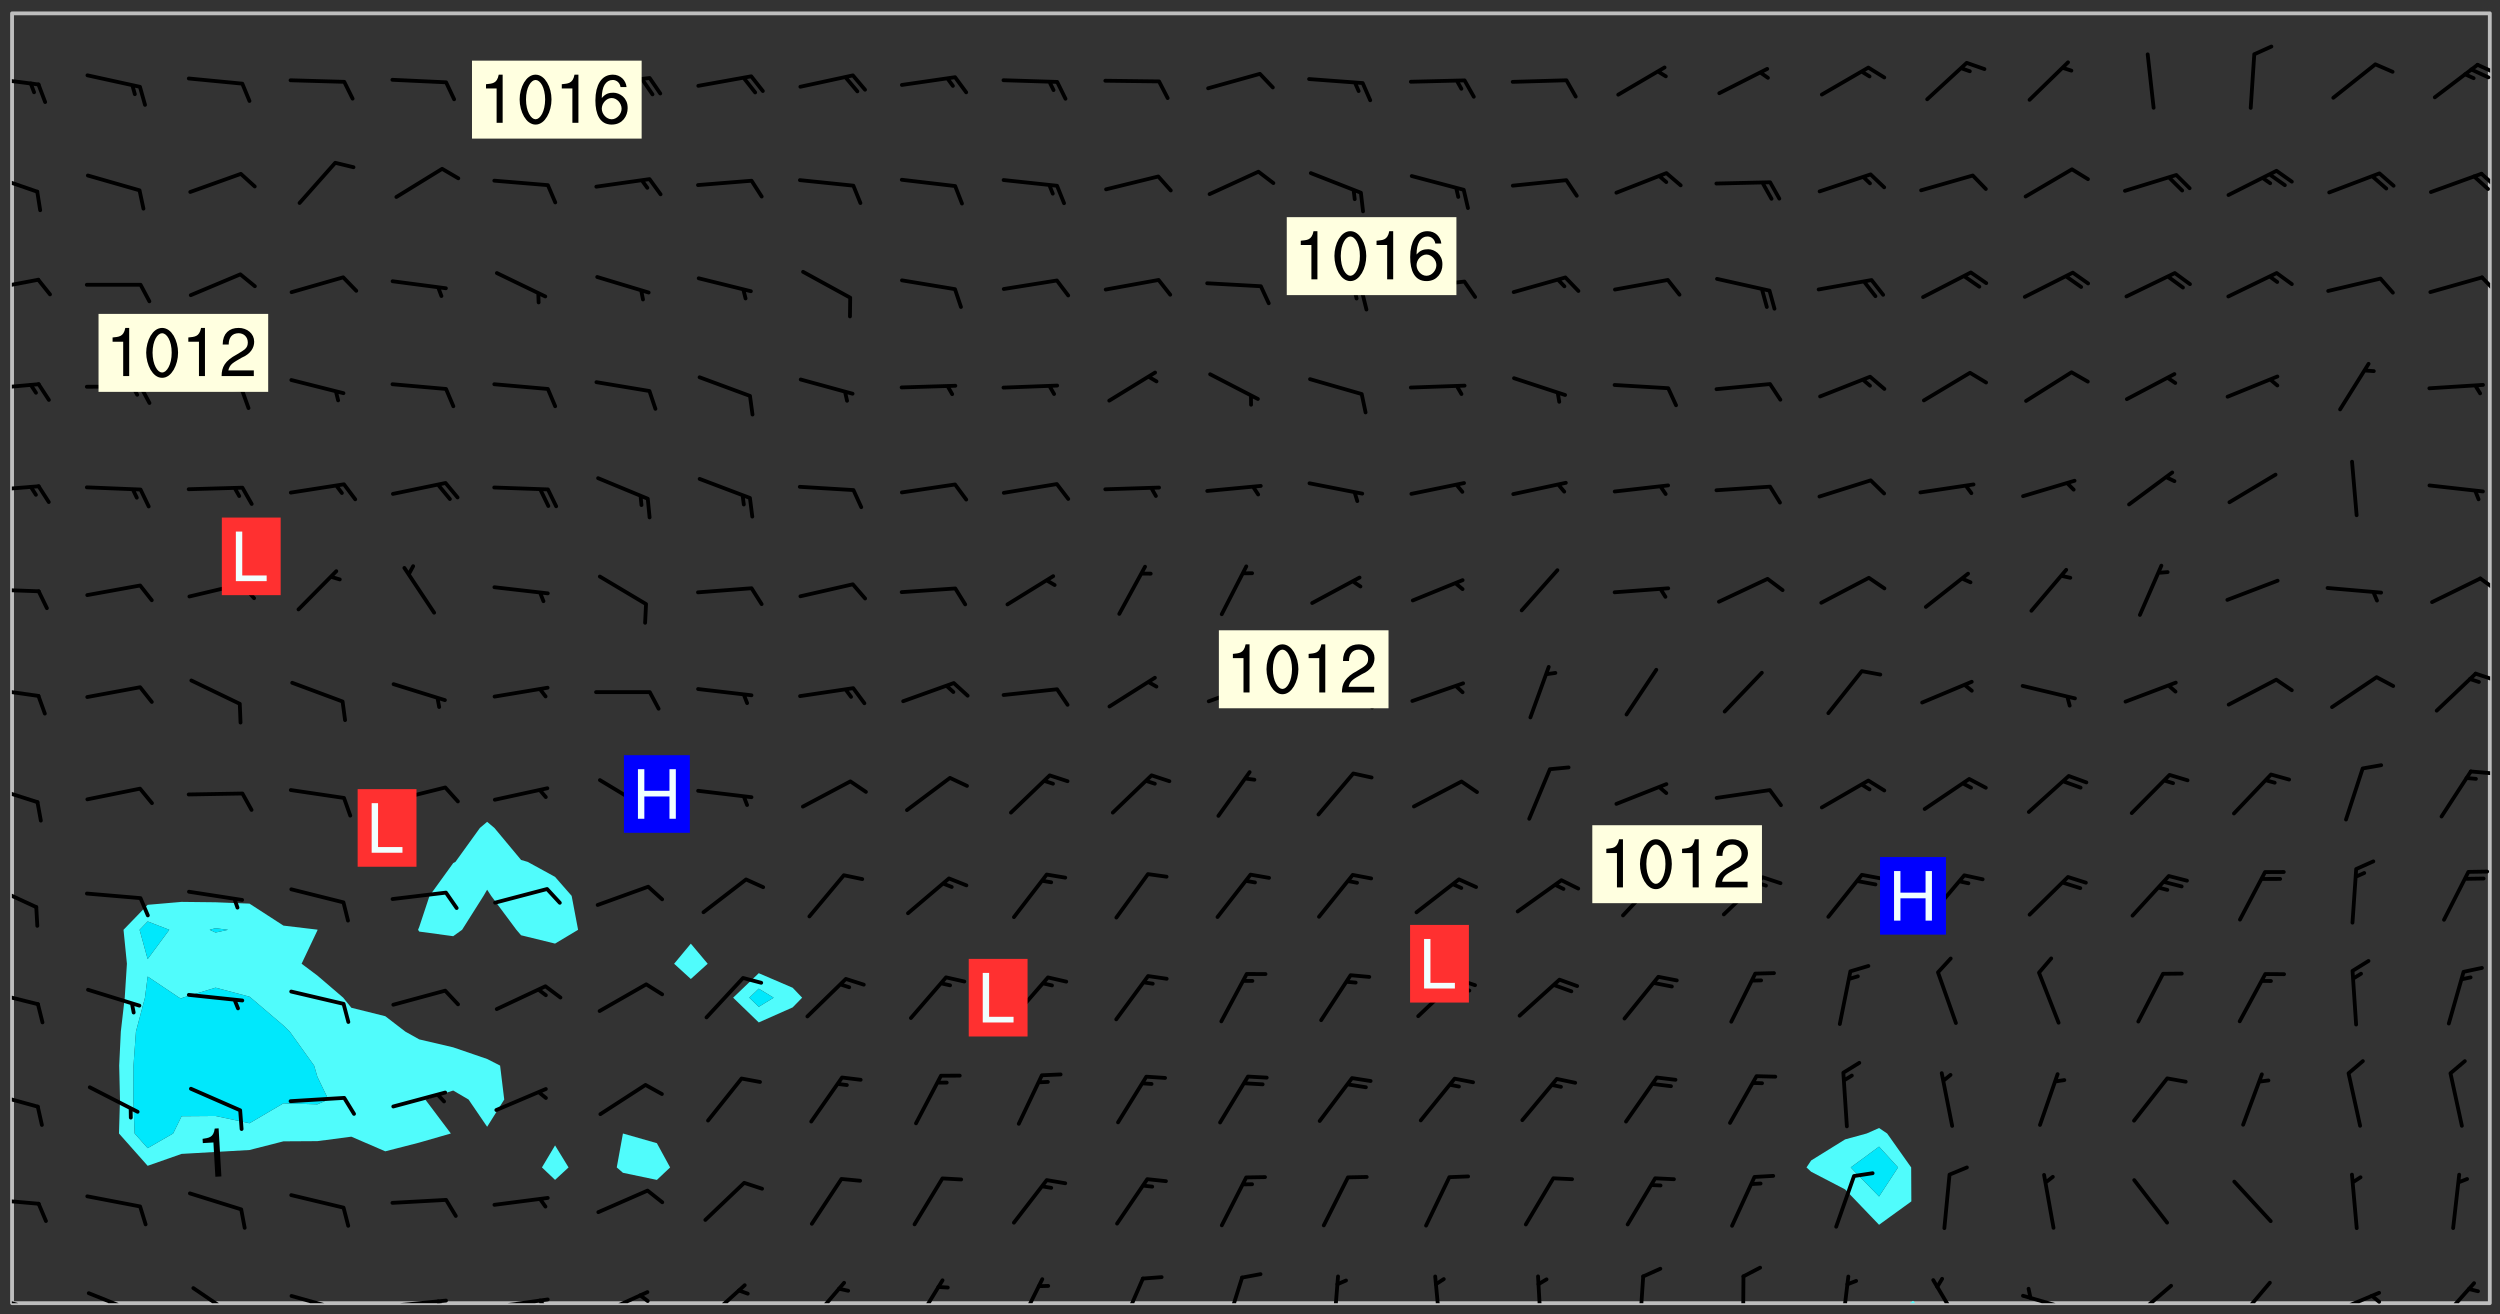 <svg xmlns="http://www.w3.org/2000/svg" role="img" xmlns:xlink="http://www.w3.org/1999/xlink" viewBox="142.45 309.95 326.84 171.84"><rect x="142.45" y="309.95" width="326.84" height="171.84" fill="#333333" stroke="none"/><defs><clipPath id="clip2"><path d="M 144 311.672 L 145 311.672 L 145 480.328 L 144 480.328 Z M 144 311.672"/></clipPath><clipPath id="clip3"><path d="M 144 311.672 L 468 311.672 L 468 480.328 L 144 480.328 Z M 144 311.672"/></clipPath><clipPath id="clip4"><path d="M 392 480 L 393 480 L 393 480.328 L 392 480.328 Z M 392 480"/></clipPath><clipPath id="clip5"><path d="M 467 311.672 L 468 311.672 L 468 480.328 L 467 480.328 Z M 467 311.672"/></clipPath><clipPath id="clip6"><path d="M 144 479 L 148 479 L 148 480.328 L 144 480.328 Z M 144 479"/></clipPath><clipPath id="clip7"><path d="M 153 478 L 161 478 L 161 480.328 L 153 480.328 Z M 153 478"/></clipPath><clipPath id="clip8"><path d="M 167 478 L 174 478 L 174 480.328 L 167 480.328 Z M 167 478"/></clipPath><clipPath id="clip9"><path d="M 180 479 L 188 479 L 188 480.328 L 180 480.328 Z M 180 479"/></clipPath><clipPath id="clip10"><path d="M 193 479 L 202 479 L 202 480.328 L 193 480.328 Z M 193 479"/></clipPath><clipPath id="clip11"><path d="M 199 479 L 201 479 L 201 480.328 L 199 480.328 Z M 199 479"/></clipPath><clipPath id="clip12"><path d="M 206 479 L 215 479 L 215 480.328 L 206 480.328 Z M 206 479"/></clipPath><clipPath id="clip13"><path d="M 212 479 L 215 479 L 215 480.328 L 212 480.328 Z M 212 479"/></clipPath><clipPath id="clip14"><path d="M 220 478 L 228 478 L 228 480.328 L 220 480.328 Z M 220 478"/></clipPath><clipPath id="clip15"><path d="M 225 479 L 228 479 L 228 480.328 L 225 480.328 Z M 225 479"/></clipPath><clipPath id="clip16"><path d="M 234 477 L 241 477 L 241 480.328 L 234 480.328 Z M 234 477"/></clipPath><clipPath id="clip17"><path d="M 247 477 L 254 477 L 254 480.328 L 247 480.328 Z M 247 477"/></clipPath><clipPath id="clip18"><path d="M 261 477 L 266 477 L 266 480.328 L 261 480.328 Z M 261 477"/></clipPath><clipPath id="clip19"><path d="M 275 476 L 279 476 L 279 480.328 L 275 480.328 Z M 275 476"/></clipPath><clipPath id="clip20"><path d="M 288 476 L 293 476 L 293 480.328 L 288 480.328 Z M 288 476"/></clipPath><clipPath id="clip21"><path d="M 302 476 L 306 476 L 306 480.328 L 302 480.328 Z M 302 476"/></clipPath><clipPath id="clip22"><path d="M 316 476 L 318 476 L 318 480.328 L 316 480.328 Z M 316 476"/></clipPath><clipPath id="clip23"><path d="M 329 476 L 331 476 L 331 480.328 L 329 480.328 Z M 329 476"/></clipPath><clipPath id="clip24"><path d="M 343 476 L 345 476 L 345 480.328 L 343 480.328 Z M 343 476"/></clipPath><clipPath id="clip25"><path d="M 356 476 L 358 476 L 358 480.328 L 356 480.328 Z M 356 476"/></clipPath><clipPath id="clip26"><path d="M 370 476 L 371 476 L 371 480.328 L 370 480.328 Z M 370 476"/></clipPath><clipPath id="clip27"><path d="M 383 476 L 385 476 L 385 480.328 L 383 480.328 Z M 383 476"/></clipPath><clipPath id="clip28"><path d="M 394 477 L 400 477 L 400 480.328 L 394 480.328 Z M 394 477"/></clipPath><clipPath id="clip29"><path d="M 406 479 L 414 479 L 414 480.328 L 406 480.328 Z M 406 479"/></clipPath><clipPath id="clip30"><path d="M 420 477 L 427 477 L 427 480.328 L 420 480.328 Z M 420 477"/></clipPath><clipPath id="clip31"><path d="M 434 477 L 440 477 L 440 480.328 L 434 480.328 Z M 434 477"/></clipPath><clipPath id="clip32"><path d="M 446 478 L 454 478 L 454 480.328 L 446 480.328 Z M 446 478"/></clipPath><clipPath id="clip33"><path d="M 452 479 L 454 479 L 454 480.328 L 452 480.328 Z M 452 479"/></clipPath><clipPath id="clip34"><path d="M 460 477 L 467 477 L 467 480.328 L 460 480.328 Z M 460 477"/></clipPath><clipPath id="clip35"><path d="M 144 466 L 148 466 L 148 468 L 144 468 Z M 144 466"/></clipPath><clipPath id="clip36"><path d="M 144 452 L 148 452 L 148 455 L 144 455 Z M 144 452"/></clipPath><clipPath id="clip37"><path d="M 144 439 L 148 439 L 148 442 L 144 442 Z M 144 439"/></clipPath><clipPath id="clip38"><path d="M 144 425 L 148 425 L 148 429 L 144 429 Z M 144 425"/></clipPath><clipPath id="clip39"><path d="M 144 412 L 148 412 L 148 416 L 144 416 Z M 144 412"/></clipPath><clipPath id="clip40"><path d="M 465 410 L 468 410 L 468 412 L 465 412 Z M 465 410"/></clipPath><clipPath id="clip41"><path d="M 144 399 L 148 399 L 148 402 L 144 402 Z M 144 399"/></clipPath><clipPath id="clip42"><path d="M 465 397 L 468 397 L 468 400 L 465 400 Z M 465 397"/></clipPath><clipPath id="clip43"><path d="M 144 386 L 148 386 L 148 388 L 144 388 Z M 144 386"/></clipPath><clipPath id="clip44"><path d="M 466 385 L 468 385 L 468 388 L 466 388 Z M 466 385"/></clipPath><clipPath id="clip45"><path d="M 144 373 L 148 373 L 148 375 L 144 375 Z M 144 373"/></clipPath><clipPath id="clip46"><path d="M 144 359 L 148 359 L 148 362 L 144 362 Z M 144 359"/></clipPath><clipPath id="clip47"><path d="M 144 346 L 148 346 L 148 349 L 144 349 Z M 144 346"/></clipPath><clipPath id="clip48"><path d="M 466 345 L 468 345 L 468 349 L 466 349 Z M 466 345"/></clipPath><clipPath id="clip49"><path d="M 144 332 L 148 332 L 148 336 L 144 336 Z M 144 332"/></clipPath><clipPath id="clip50"><path d="M 466 332 L 468 332 L 468 335 L 466 335 Z M 466 332"/></clipPath><clipPath id="clip51"><path d="M 144 319 L 148 319 L 148 322 L 144 322 Z M 144 319"/></clipPath><clipPath id="clip52"><path d="M 466 318 L 468 318 L 468 320 L 466 320 Z M 466 318"/></clipPath><clipPath id="clip53"><path d="M 465 318 L 468 318 L 468 321 L 465 321 Z M 465 318"/></clipPath><g id="surface1488" clip-path="url(#clip1)"><path fill="#fff" fill-opacity="0" fill-rule="evenodd" d="M 0 0 L 1000 0 L 1000 1000 L 0 1000 Z M 0 0"/><path fill="#d3d3d3" fill-opacity="0" fill-rule="evenodd" d="M162.152 355.867L161.918 356.16 161.977 356.395 162.094 356.566 162.27 356.801 162.562 357.148 162.676 357.207 162.793 357.035 162.852 356.801 163.027 356.625 163.492 356.449 164.191 356.449 164.426 356.742 164.715 357.559 164.773 357.734 164.949 357.965 165.301 358.199 166 358.898 166.172 359.074 166.406 359.422 166.641 359.832 166.93 360.414 167.34 360.879 167.57 361.113 167.805 361.289 167.922 361.52 168.098 361.812 168.27 362.977 168.27 363.211 168.328 363.5 168.387 363.617 168.504 363.734 168.852 364.145 168.969 364.316 169.145 364.492 169.32 364.727 169.438 364.898 169.609 365.25 169.668 365.484 169.902 365.891 170.137 365.832 169.961 366.008 169.902 366.938 169.32 366.938 169.086 366.824 168.738 366.938 168.621 367.055 168.562 367.348 168.504 367.523 168.387 367.695 167.922 367.988 167.863 368.223 167.805 368.336 167.805 368.98 167.863 369.152 167.863 369.562 167.922 369.621 167.922 370.027 167.98 370.434 168.098 370.609 168.156 370.668 168.387 371.309 168.328 371.602 168.328 372.301 168.27 372.883 168.27 373.117 168.211 373.348 168.156 373.699 168.156 375.621 168.211 375.738 168.637 375.738 168.27 375.855 168.246 376.207 169.137 377.375 170.879 377.914 172.219 378.273 172.219 378.812 172.309 379.621 172.844 380.336 174.363 380.605 175.254 380.52 175.344 381.684 175.879 381.863 177.039 381.684 179.094 380.699 180.254 380.336 182.133 380.16 183.828 379.98 183.648 380.699 182.133 380.785 180.883 380.875 180.078 381.145 179.004 381.953 179.273 382.672 179.809 383.57 179.629 384.195 179.363 385.004 179.629 386.082 180.254 386.98 181.059 387.16 182.309 386.98 182.043 387.703 182.141 388.207 182.195 388.5 182.195 388.672 182.254 388.965 182.254 389.371 182.43 389.488 182.781 389.605 183.188 389.605 183.48 389.43 183.594 389.312 183.652 389.195 183.77 388.965 183.828 388.789 184.18 388.324 184.41 388.148 184.586 388.09 184.762 388.148 184.82 388.324 184.938 389.312 184.992 389.781 185.051 389.953 185.168 390.188 185.344 390.246 186.16 390.305 186.449 390.305 186.566 390.539 186.625 390.945 186.684 391.297 186.684 392.402 186.801 392.695 186.918 393.043 187.207 393.742 187.383 394.094 187.965 394.848 188.316 395.023 188.488 395.082 188.957 395.316 189.598 395.781 189.945 396.016 190.238 396.191 190.531 396.246 190.762 396.309 191.578 396.656 191.871 396.832 191.984 397.004 192.336 397.355 192.453 397.531 192.977 398.172 192.977 398.461 193.035 398.812 193.035 399.16 193.094 399.512 193.152 399.801 193.27 399.859 193.441 399.918 193.617 399.918 194.199 400.152 194.375 400.27 194.551 400.559 194.727 400.793 194.84 401.027 195.133 401.258 195.25 401.375 195.25 401.785 195.309 401.84 195.598 402.074 195.832 402.191 195.891 402.309 196.008 402.48 196.066 402.598 196.297 402.832 196.355 403.008 196.59 403.066 196.707 403.125 196.59 403.238 196.531 403.355 196.531 403.473 196.414 403.766 196.297 404.055 196.297 404.637 196.473 404.754 196.59 404.812 196.648 404.93 196.766 405.047 196.879 405.105 197.055 405.453 197.113 405.805 197.172 406.211 197.172 406.387 197.113 406.562 196.996 407.262 196.996 407.434 197.113 407.609 197.406 407.902 197.812 407.902 197.988 408.02 198.105 408.191 198.223 408.484 198.223 408.719 197.695 408.719 197.465 408.484 197.23 408.484 197.055 408.543 196.996 409.242 197.055 409.59 197.172 409.766 197.348 410.176 197.465 410.406 197.754 410.875 197.93 410.93 198.453 410.93 198.688 410.988 199.445 411.629 199.504 411.922 199.504 412.156 199.562 412.215 199.793 412.562 199.793 412.914 199.676 413.086 199.676 413.379 199.969 413.668 200.262 413.844 200.434 413.902 200.727 414.078 201.02 414.195 201.602 414.602 201.891 414.836 202.184 415.012 202.402 415.172 202.418 415.184 202.648 415.359 203.289 415.883 203.465 416.117 203.582 416.293 203.758 416.469 203.871 416.641 203.871 417.281 203.988 417.457 204.457 417.574 205.039 417.691 205.273 417.75 205.504 417.863 205.797 417.98 205.91 418.039 206.496 418.391 206.785 418.562 206.961 418.625 207.137 418.68 207.312 418.738 208.012 419.09 208.301 419.266 208.535 419.32 208.824 419.496 209.059 419.613 209.699 420.02 209.992 420.137 210.164 420.195 210.398 420.254 210.809 420.312 211.039 420.371 211.273 420.488 211.332 420.66 210.922 420.836 211.391 420.895 211.449 421.188 211.562 421.422 211.738 421.477 211.973 421.535 212.148 421.594 212.555 421.711 213.195 421.945 213.312 422.117 213.371 422.352 213.371 422.527 213.312 422.645 213.254 423.051 213.488 423.285 213.605 423.344 213.953 423.461 214.594 423.691 214.77 423.809 215.059 423.926 215.234 424.102 215.469 424.566 216.051 425.672 216.227 425.848 216.574 426.023 216.75 426.141 217.102 426.258 218.148 426.781 218.383 426.84 218.848 426.953 219.141 427.012 219.605 427.188 220.363 427.77 220.598 428.004 220.945 428.469 221.121 428.645 221.41 428.879 222.227 429.578 222.52 429.754 222.809 430.043 223.102 430.219 223.395 430.508 224.09 431.148 224.266 431.324 224.559 431.559 224.848 431.793 225.316 432.082 225.957 432.664 226.305 432.898 226.539 433.191 226.887 433.539 227.238 434.004 228.172 434.996 228.52 435.402 228.637 435.578 228.871 435.637 228.984 435.754 229.629 435.93 229.859 436.043 230.094 436.102 230.387 436.277 230.617 436.395 231.551 437.094 231.957 437.5 232.191 437.676 232.598 437.852 232.832 437.969 233.648 438.316 233.996 438.551 234.23 438.668 234.523 438.957 234.754 439.074 235.512 439.426 235.863 439.598 236.094 439.656 236.387 439.773 236.621 439.832 237.492 440.008 238.309 440.008 238.777 440.238 238.949 440.297 239.824 440.996 240.289 441.113 240.582 441.172 240.758 441.23 240.988 441.289 241.457 441.348 241.805 441.406 242.156 441.465 242.562 441.523 242.855 441.523 243.027 441.582 243.027 441.812 243.203 441.988 243.496 441.988 243.844 442.047 244.195 442.105 244.895 442.223 245.535 442.223 246 441.988 246.293 441.812 246.465 441.695 246.875 441.523 247.164 441.348 248.098 440.883 248.566 440.59 249.09 440.297 249.555 440.125 250.02 439.949 251.07 439.484 251.359 439.367 251.77 439.25 252.059 439.133 252.586 438.957 254.102 438.258 254.684 437.91 254.973 437.852 255.266 437.793 255.613 437.676 256.488 437.445 256.84 437.328 256.953 437.328 257.188 437.27 258.062 437.035 258.297 436.977 259.109 436.977 259.461 436.918 260.277 436.801 260.449 436.742 260.801 436.688 261.094 436.629 261.324 436.57 262.141 436.395 262.316 436.336 262.664 436.336 262.898 436.277 263.363 436.16 264.121 435.988 264.355 435.93 264.703 435.93 265.113 435.812 265.402 435.754 266.688 435.695 266.977 435.695 267.387 435.637 267.617 435.578 267.793 435.578 268.668 435.461 269.074 435.461 269.484 435.344 269.832 435.344 270.184 435.23 271.055 435.172 272.805 435.172 273.852 435.461 274.262 435.578 274.551 435.695 274.902 435.812 275.191 435.93 276.242 436.102 276.531 436.16 276.824 436.16 277.117 436.219 277.289 436.277 277.699 436.336 277.871 436.395 277.988 436.453 278.105 436.453 278.223 436.512 278.574 436.57 278.688 436.57 279.098 436.637 281.02 437.031 282.945 437.426 284.465 437.875 286.16 438.594 288.305 439.398 289.91 438.68 291.34 437.875 292.5 436.797 293.75 436.348 296.785 435.629 298.66 435.27 300.805 433.922 303.039 432.668 305.539 431.41 307.234 430.961 309.02 430.781 310.18 430.512 310.805 431.051 312.145 430.781 312.859 429.793 313.844 428.449 314.289 428.27 315.094 427.91 316.969 427.371 318.754 426.922 320.004 426.652 321.164 426.562 322.863 426.473 324.824 426.203 326.074 426.113 326.613 426.113 327.238 426.023 328.129 426.023 330.273 425.844 332.684 425.664 335.273 425.574 336.969 425.754 338.578 425.844 340.008 426.203 341.168 426.922 343.043 427.91 344.203 429.438 344.469 430.152 345.098 430.242 345.453 431.141 345.988 431.68 346.523 433.207 347.598 433.566 348.133 433.566 347.328 434.102 347.418 435.809 348.133 438.504 349.023 439.309 349.918 440.297 350.633 441.555 352.418 442.094 353.938 441.914 354.293 443.258 355.902 442.453 356.883 441.914 357.152 442.184 357.469 441.969 357.688 441.824 358.488 442.273 358.938 441.914 359.293 441.914 359.828 441.645 360.367 440.926 360.902 440.656 361.527 439.668 362.688 440.117 363.527 440.488 364.922 441.105 366.617 440.926 368.223 440.926 370.008 441.016 370.188 439.309 370.723 437.965 371.527 438.234 372.02 439.082 372.422 439.488 372.332 440.027 372.332 440.387 373.047 440.836 373.758 440.566 375.188 440.566 375.547 441.555 375.992 442.812 376.707 444.156 377.957 444.785 379.652 445.414 380.367 445.234 380.547 444.695 381.527 444.605 381.977 444.965 382.062 446.223 381.797 446.852 381.262 447.031 381.262 447.57 381.977 448.555 382.242 449.094 383.227 450.082 384.027 451.16 383.762 451.52 383.672 452.418 383.047 454.75 382.691 456.816 382.602 458.609 382.422 459.328 382.332 459.867 382.332 461.305 381.352 463.188 380.992 464.895 380.457 465.793 379.652 466.961 379.387 467.5 381.441 468.754 381.527 469.113 381.172 469.652 381.082 469.473 381.082 470.281 381.172 471.719 380.727 472.434 379.652 472.527 379.387 473.242 379.922 474.141 380.727 474.859 381.887 475.668 383.227 475.938 383.672 476.297 383.316 476.746 381.527 476.656 380.277 476.207 379.562 475.488 378.938 475.398 378.762 478.988 378.574 480.297 467.934 480.297 467.934 311.703 412.664 311.703 412.664 360.785 413.426 360.91 416.715 361.453 418.738 364.289 418.738 367.043 421.09 367.375 423.438 367.707 427.488 367.707 426.109 371.867 424.086 372.574 422.062 373.277 421.52 373.621 418.926 375.238 418.738 375.355 416.715 373.277 415.984 370.535 413.312 368.457 411.938 364.957 411.871 364.875 409.914 362.203 412.664 360.785 412.664 311.703 294.422 311.703 294.422 403.117 294.539 403.148 294.672 403.16 294.746 403.234 294.852 403.281 294.941 403.34 295.027 403.398 295.117 403.457 295.414 403.754 295.473 403.844 295.504 403.961 295.531 404.078 295.547 404.215 295.516 404.332 295.457 404.422 295.398 404.508 295.355 404.613 295.309 404.715 295.281 404.836 295.281 404.98 295.457 405.25 295.605 405.398 295.68 405.484 295.754 405.559 295.797 405.664 295.859 405.754 295.918 405.84 295.961 405.945 296.02 406.035 296.066 406.137 296.109 406.242 296.168 406.328 296.285 406.508 296.359 406.582 296.422 406.668 296.48 406.758 296.523 406.863 296.582 406.953 296.641 407.039 296.703 407.129 296.762 407.219 296.805 407.32 296.922 407.5 296.996 407.574 297.055 407.66 297.129 407.734 297.219 407.793 297.324 407.84 297.473 407.84 297.605 407.824 297.738 407.84 297.84 407.793 297.914 407.719 297.961 407.617 297.945 407.484 297.945 407.336 297.898 407.23 297.871 407.113 297.824 407.012 297.797 406.891 297.754 406.789 297.691 406.699 297.648 406.598 297.605 406.492 297.574 406.375 297.559 406.242 297.547 406.105 297.633 406.047 297.691 405.961 297.812 405.93 297.855 406.035 297.871 406.168 297.871 406.285 297.93 406.387 297.988 406.477 298.078 406.535 298.227 406.684 298.285 406.773 298.328 406.879 298.316 406.98 298.402 407.039 298.508 407.086 298.594 407.145 298.684 407.203 298.758 407.277 298.641 407.305 298.535 407.352 298.449 407.41 298.375 407.484 298.316 407.574 298.254 407.66 298.227 407.781 298.18 407.883 298.137 407.988 298.105 408.105 298.094 408.238 298.078 408.371 298.078 408.52 298.105 408.637 298.152 408.742 298.195 408.844 298.254 408.934 298.328 409.008 298.418 409.066 298.492 409.141 298.582 409.199 298.641 409.289 298.684 409.395 298.73 409.496 298.848 409.527 298.98 409.543 299.129 409.543 299.246 409.512 299.352 409.555 299.395 409.66 299.441 409.762 299.469 409.883 299.5 410 299.527 410.117 299.559 410.238 299.586 410.355 299.691 410.398 299.793 410.445 299.926 410.43 300.074 410.578 300.137 410.664 300.211 410.738 300.281 410.812 300.371 410.875 300.477 410.918 300.578 410.961 300.695 410.992 300.832 411.008 300.949 410.977 301.023 410.902 301.051 410.785 301.039 410.652 301.008 410.531 300.98 410.414 301.023 410.309 301.141 410.309 301.23 410.371 301.348 410.398 301.496 410.398 301.629 410.414 301.777 410.414 301.91 410.43 302.043 410.414 302.191 410.414 302.324 410.398 302.457 410.387 302.594 410.398 302.711 410.371 302.844 410.355 303.035 410.297 302.977 410.473 302.961 410.605 302.934 410.727 302.918 410.859 302.859 410.945 302.727 410.961 302.621 411.008 302.516 411.051 302.398 411.082 302.281 411.109 302.016 411.141 301.867 411.141 301.734 411.156 301.66 411.23 301.719 411.316 301.867 411.465 301.984 411.645 302.059 411.715 302.148 411.777 302.238 411.836 302.324 411.895 302.414 411.953 302.516 411.996 302.621 412.059 302.727 412.102 302.812 412.16 302.918 412.207 303.02 412.25 303.199 412.367 303.258 412.457 303.215 412.559 303.168 412.664 303.184 412.797 303.406 413.02 303.465 413.109 303.508 413.211 303.539 413.332 303.582 413.434 303.598 413.566 303.629 413.684 303.641 413.82 303.672 413.938 303.82 414.086 303.922 414.129 304.027 414.172 304.145 414.203 304.277 414.219 304.414 414.234 304.531 414.234 304.648 414.203 304.738 414.145 304.781 414.039 304.828 413.938 304.871 413.832 304.902 413.715 304.914 413.582 304.914 413.434 304.902 413.301 304.887 413.168 304.855 413.051 304.812 412.945 304.766 412.84 304.723 412.738 304.68 412.633 304.664 412.5 304.68 412.367 304.707 412.25 304.738 412.133 304.766 412.012 304.812 411.91 304.902 411.852 304.988 411.789 305.062 411.715 305.152 411.656 305.375 411.434 305.434 411.348 305.508 411.273 305.625 411.094 305.684 411.008 305.684 410.859 305.609 410.785 305.508 410.738 305.402 410.695 305.301 410.652 305.242 410.562 305.195 410.457 305.168 410.34 305.258 410.281 305.375 410.25 305.477 410.207 305.656 410.09 305.805 409.941 305.816 409.809 305.805 409.703 305.715 409.645 305.582 409.66 305.434 409.66 305.301 409.676 305.168 409.66 305.047 409.629 304.961 409.57 304.887 409.496 304.828 409.406 304.766 409.32 304.648 409.141 304.59 409.055 304.621 408.934 304.707 408.875 304.828 408.844 304.887 408.758 304.887 408.637 304.855 408.52 304.797 408.43 304.738 408.344 304.691 408.238 304.664 408.121 304.648 407.988 304.707 407.898 304.781 407.824 304.871 407.766 304.988 407.586 305.062 407.512 305.121 407.426 305.27 407.277 305.391 407.246 305.523 407.23 305.656 407.246 305.73 407.32 305.773 407.426 305.789 407.559 305.758 407.676 305.641 407.707 305.508 407.719 305.359 407.867 305.316 407.973 305.27 408.074 305.242 408.195 305.211 408.312 305.211 408.461 305.242 408.578 305.285 408.684 305.344 408.773 305.418 408.844 305.492 408.918 305.609 408.949 305.73 408.977 305.848 408.949 305.98 408.934 306.098 408.934 306.188 408.992 306.262 409.066 306.309 409.172 306.367 409.258 306.469 409.305 306.602 409.32 306.707 409.363 306.793 409.422 306.781 409.527 306.707 409.602 306.527 409.719 306.469 409.809 306.379 409.867 306.309 409.941 306.234 410.016 306.172 410.105 306.145 410.223 306.129 410.355 306.145 410.488 306.129 410.621 306.129 410.77 306.145 410.902 306.172 411.02 306.203 411.141 306.277 411.215 306.367 411.273 306.453 411.332 306.543 411.391 306.66 411.422 306.66 411.508 306.559 411.555 306.469 411.613 306.203 411.645 306.086 411.672 305.938 411.672 305.832 411.715 305.73 411.762 305.672 411.852 305.609 412.086 305.598 412.219 305.566 412.34 305.551 412.473 305.551 412.766 305.539 412.898 305.551 413.035 305.566 413.168 305.699 413.184 305.832 413.195 305.953 413.227 306.039 413.285 306.113 413.359 306.16 413.465 306.203 413.566 306.219 413.699 306.219 414.145 306.203 414.277 306.203 414.723 306.234 414.988 306.262 415.105 306.277 415.238 306.309 415.355 306.395 415.566 306.426 415.832 306.426 415.98 306.395 416.098 306.367 416.215 306.336 416.336 306.309 416.453 306.277 416.57 306.246 416.691 306.234 416.824 306.219 416.957 306.309 417.016 306.426 416.984 306.527 417 306.574 417.105 306.543 417.371 306.543 417.812 306.5 417.918 306.453 418.023 306.41 418.125 306.367 418.23 306.309 418.316 306.277 418.438 306.234 418.555 306.203 418.672 306.188 418.805 306.203 418.938 306.262 419.027 306.367 419.074 306.453 419.133 306.512 419.219 306.5 419.355 306.469 419.473 306.426 419.574 306.426 420.02 306.41 420.152 306.41 420.301 306.379 420.418 306.336 420.523 306.309 420.641 306.262 420.746 306.219 420.848 306.188 420.969 306.16 421.086 306.129 421.219 306.098 421.336 306.07 421.453 306.027 421.559 305.996 421.676 305.965 421.797 305.953 421.93 305.938 422.062 305.938 422.359 305.965 422.477 305.965 422.625 306.012 423.023 306.039 423.141 306.098 423.23 306.219 423.262 306.367 423.262 306.5 423.246 306.559 423.336 306.559 423.453 306.5 423.543 306.41 423.602 306.309 423.645 306.203 423.691 306.113 423.75 306.027 423.809 305.891 423.824 305.773 423.793 305.641 423.777 305.539 423.824 305.477 423.91 305.465 424.047 305.449 424.18 305.418 424.297 305.391 424.414 305.375 424.547 305.344 424.668 305.344 424.965 305.359 425.098 305.391 425.215 305.391 425.363 305.402 425.496 305.402 425.645 305.375 425.762 305.328 425.863 305.301 425.984 305.27 426.102 305.211 426.191 305.137 426.266 305.035 426.309 304.93 426.355 304.812 426.383 304.691 426.414 304.59 426.367 304.648 426.281 304.754 426.234 304.781 426.117 304.812 426 304.84 425.879 304.871 425.762 304.871 425.613 304.887 425.48 304.855 425.363 304.812 425.258 304.707 425.273 304.633 425.348 304.531 425.391 304.441 425.453 304.367 425.527 304.324 425.629 304.309 425.762 304.277 425.879 304.25 426 304.219 426.117 304.191 426.234 304.16 426.355 304.133 426.473 304.102 426.59 304.059 426.695 303.969 426.754 303.879 426.754 303.762 426.723 303.73 426.637 303.746 426.5 303.715 426.383 303.715 426.234 303.703 426.102 303.703 425.953 303.641 425.719 303.613 425.598 303.57 425.496 303.523 425.391 303.465 425.305 303.406 425.215 303.363 425.109 303.301 425.023 303.152 424.875 303.082 424.801 302.977 424.754 302.871 424.711 302.77 424.668 302.473 424.371 302.383 424.297 302.297 424.238 302.191 424.195 302.102 424.133 302.016 424.074 301.91 424.031 301.82 423.973 301.734 423.91 301.66 423.84 301.555 423.793 301.469 423.734 301.363 423.691 301.273 423.629 301.172 423.586 301.066 423.543 300.98 423.484 300.875 423.438 300.77 423.395 300.668 423.348 300.578 423.289 300.477 423.246 300.371 423.203 300.281 423.141 300.164 423.113 300.031 423.098 299.898 423.113 299.75 423.113 299.617 423.129 299.5 423.098 299.41 423.039 299.336 422.965 299.246 422.906 299.145 422.859 298.996 422.859 298.875 422.832 298.773 422.789 298.699 422.715 298.582 422.535 298.492 422.477 298.391 422.434 298.301 422.371 298.195 422.328 298.105 422.27 298.02 422.211 297.914 422.164 297.855 422.078 297.797 421.988 297.754 421.883 297.707 421.781 297.633 421.707 297.547 421.648 297.473 421.574 297.383 421.516 297.16 421.293 297.117 421.188 297.086 420.922 297.191 420.879 297.336 420.879 297.441 420.922 297.516 420.996 297.605 421.055 297.691 421.113 297.797 421.16 297.887 421.219 298.035 421.367 298.105 421.441 298.254 421.59 298.316 421.676 298.391 421.75 298.477 421.809 298.551 421.883 298.641 421.945 298.73 422.004 298.816 422.062 299.086 422.238 299.188 422.285 299.293 422.328 299.395 422.371 299.441 422.297 299.5 422.211 299.574 422.137 299.645 422.062 299.75 422.105 299.824 422.18 299.883 422.27 299.926 422.371 299.973 422.477 300.016 422.582 300.137 422.609 300.254 422.582 300.328 422.492 300.371 422.387 300.43 422.297 300.504 422.223 300.609 422.18 300.727 422.152 300.859 422.164 300.949 422.223 301.098 422.371 301.156 422.461 301.199 422.566 301.246 422.668 301.289 422.773 301.332 422.875 301.438 422.922 301.543 422.965 301.676 422.98 301.762 422.922 301.82 422.832 301.895 422.758 302 422.715 302.117 422.742 302.223 422.789 302.324 422.832 302.43 422.875 302.531 422.922 302.711 423.039 302.711 423.156 302.695 423.289 302.711 423.422 302.727 423.559 302.785 423.645 302.887 423.691 303.008 423.719 303.125 423.75 303.273 423.75 303.391 423.719 303.449 423.629 303.629 423.512 303.688 423.422 303.762 423.348 303.82 423.262 303.938 423.082 304.117 422.965 304.234 422.996 304.324 423.055 304.367 423.129 304.352 423.262 304.352 423.379 304.441 423.438 304.59 423.438 304.723 423.422 304.855 423.41 305.121 423.379 305.227 423.336 305.344 423.305 305.465 423.277 305.539 423.203 305.609 423.129 305.672 423.039 305.656 422.934 305.609 422.832 305.508 422.789 305.402 422.773 305.285 422.801 305.02 422.832 304.871 422.832 304.797 422.758 304.707 422.699 304.59 422.668 304.473 422.641 304.34 422.625 304.191 422.625 304.059 422.641 303.762 422.641 303.656 422.594 303.508 422.445 303.465 422.344 303.406 422.254 303.629 422.031 303.715 421.973 303.82 421.93 303.938 421.898 304.07 421.883 304.203 421.898 304.34 421.914 304.441 421.957 304.574 421.945 304.664 421.883 304.766 421.84 304.828 421.75 304.781 421.648 304.691 421.59 304.574 421.559 304.473 421.516 304.414 421.426 304.352 421.336 304.352 421.219 304.367 421.086 304.473 421.039 304.547 420.969 304.547 420.848 304.457 420.789 304.426 420.672 304.516 420.613 304.59 420.539 304.633 420.434 304.691 420.344 304.738 420.242 304.754 420.109 304.754 419.961 304.707 419.855 304.664 419.754 304.574 419.695 304.441 419.68 304.34 419.637 304.203 419.621 304.086 419.59 303.641 419.59 303.508 419.574 303.375 419.562 303.242 419.547 303.125 419.516 302.977 419.516 302.844 419.5 302.711 419.488 302.445 419.457 302.324 419.414 302.238 419.355 302.164 419.281 302.164 419.133 302.176 419 302.281 418.953 302.383 418.91 302.516 418.895 302.668 418.895 302.801 418.879 303.094 418.879 303.215 418.91 303.316 418.953 303.406 419.012 303.641 419.074 303.762 419.027 303.852 418.969 303.953 418.926 304.086 418.91 304.191 418.953 304.293 419 304.426 419.012 304.547 418.984 304.691 418.984 304.812 418.953 304.93 418.926 305.035 418.879 305.109 418.805 305.195 418.746 305.344 418.598 305.402 418.512 305.449 418.406 305.477 418.289 305.492 418.184 305.391 418.141 305.301 418.082 305.184 418.051 305.078 418.008 304.988 417.945 304.914 417.859 304.84 417.785 304.738 417.742 304.633 417.695 304.531 417.652 304.473 417.562 304.426 417.461 304.34 417.25 304.277 417.164 304.219 417.074 304.145 417 304.059 416.941 303.789 416.941 303.672 416.973 303.582 417.031 303.48 417.074 303.348 417.09 303.242 417.074 303.215 416.957 303.152 416.867 303.035 416.836 302.934 416.793 302.785 416.645 302.754 416.527 302.738 416.422 302.812 416.348 302.992 416.23 303.109 416.203 303.227 416.172 303.363 416.188 303.465 416.23 303.57 416.273 303.672 416.32 303.777 416.363 303.895 416.395 304.027 416.41 304.145 416.438 304.277 416.453 304.383 416.438 304.473 416.379 304.398 416.305 304.293 416.262 304.219 416.188 304.145 416.098 303.996 415.949 303.91 415.891 303.82 415.832 303.746 415.758 303.656 415.699 303.555 415.652 303.434 415.625 303.332 415.578 303.227 415.535 303.109 415.504 303.008 415.461 302.887 415.43 302.738 415.43 302.621 415.461 302.516 415.504 302.43 415.566 302.25 415.684 302.164 415.742 302.074 415.801 301.969 415.848 301.883 415.906 301.777 415.949 301.676 415.992 301.57 416.039 301.496 416.113 301.438 416.203 301.379 416.289 301.332 416.395 301.273 416.48 301.199 416.555 301.066 416.543 300.949 416.512 300.832 416.512 300.758 416.586 300.668 416.645 300.594 416.719 300.504 416.777 300.418 416.836 300.312 416.883 300.211 416.926 300.074 416.941 299.973 416.898 299.824 416.75 299.719 416.703 299.633 416.703 299.527 416.75 299.426 416.793 299.305 416.824 299.188 416.793 299.113 416.719 299.113 416.602 299.145 416.48 299.219 416.41 299.277 416.32 299.352 416.246 299.469 416.215 299.574 416.172 299.867 416.172 300 416.156 300.137 416.141 300.238 416.098 300.328 416.039 300.43 415.992 300.52 415.934 300.652 415.922 300.742 415.98 300.875 415.992 300.965 415.934 301.051 415.875 301.156 415.832 301.246 415.773 301.332 415.711 301.422 415.652 301.57 415.504 301.629 415.418 301.688 415.328 301.793 415.285 301.926 415.27 302.043 415.297 302.164 415.328 302.223 415.27 302.281 415.18 302.312 414.914 302.34 414.797 302.445 414.809 302.578 414.824 302.68 414.781 302.77 414.723 302.828 414.633 302.902 414.559 302.961 414.469 303.008 414.367 303.02 414.234 303.008 414.102 302.961 413.996 302.812 413.848 302.754 413.758 302.695 413.672 302.652 413.566 302.652 413.121 302.668 412.988 302.668 412.84 302.68 412.707 302.621 412.648 302.531 412.707 302.43 412.664 302.25 412.547 302.164 412.488 302.102 412.398 302.043 412.309 301.969 412.234 301.883 412.176 301.762 412.207 301.66 412.219 301.555 412.266 301.469 412.324 301.363 412.367 301.215 412.516 301.125 412.574 301.039 412.633 300.949 412.695 300.844 412.738 300.711 412.754 300.711 412.633 300.816 412.59 300.934 412.559 301.008 412.488 301.051 412.383 301.051 412.234 301.023 412.117 300.875 411.969 300.742 411.953 300.594 411.953 300.477 411.984 300.371 412.027 300.27 412.07 300.18 412.133 300.062 412.16 299.988 412.086 300 411.953 299.957 411.852 299.914 411.746 299.824 411.688 299.707 411.715 299.586 411.746 299.469 411.777 299.367 411.82 299.246 411.852 299.145 411.895 299.039 411.938 298.949 411.996 298.848 412.012 298.848 411.895 298.863 411.762 298.805 411.672 298.73 411.715 298.582 411.863 298.523 411.953 298.449 412.027 298.402 412.133 298.359 412.234 298.285 412.309 298.227 412.398 298.152 412.473 298.094 412.559 298.02 412.633 297.93 412.695 297.855 412.766 297.781 412.84 297.68 412.855 297.547 412.871 297.441 412.828 297.441 412.707 297.59 412.559 297.633 412.457 297.691 412.367 297.738 412.266 297.781 412.16 297.84 412.07 297.871 411.953 297.914 411.852 297.945 411.73 297.973 411.613 298.02 411.508 298.062 411.406 298.105 411.301 298.18 411.23 298.27 411.168 298.359 411.109 298.461 411.066 298.758 411.066 299.023 411.035 299.129 410.992 299.055 410.918 298.938 410.887 298.832 410.844 298.742 410.785 298.641 410.738 298.551 410.68 298.449 410.637 298.344 410.594 298.254 410.531 298.168 410.473 298.062 410.43 297.961 410.387 297.84 410.355 297.723 410.324 297.621 410.281 297.5 410.25 297.398 410.207 297.309 410.148 297.266 410.043 297.25 409.91 297.352 409.867 297.484 409.852 297.621 409.867 297.754 409.852 297.855 409.809 297.914 409.719 297.93 409.613 297.84 409.555 297.766 409.48 297.664 409.438 297.574 409.379 297.426 409.23 297.383 409.125 297.367 408.992 297.367 408.699 297.309 408.609 297.219 408.551 297.145 408.477 297.102 408.371 297.07 408.254 297.012 408.164 296.938 408.09 296.82 408.062 296.746 407.988 296.656 407.93 296.566 407.867 296.48 407.809 296.406 407.734 296.348 407.648 296.301 407.543 296.215 407.484 296.066 407.336 295.871 407.277 295.738 407.293 295.637 407.336 295.562 407.41 295.516 407.512 295.473 407.617 295.414 407.707 295.355 407.793 295.059 408.09 294.969 408.148 294.883 408.148 294.82 408.062 294.777 407.957 294.809 407.84 294.867 407.75 294.895 407.633 294.883 407.5 294.793 407.438 294.688 407.484 294.57 407.512 294.453 407.543 294.184 407.719 294.082 407.766 293.965 407.793 293.859 407.84 293.77 407.898 293.668 407.941 293.609 407.855 293.562 407.75 293.578 407.617 293.625 407.512 293.695 407.438 293.77 407.367 293.828 407.277 293.828 407.129 293.785 407.023 293.547 407.023 293.445 407.07 293.414 407.188 293.387 407.305 293.355 407.426 293.281 407.469 293.148 407.484 293.074 407.438 293.031 407.336 292.988 407.23 292.941 407.129 292.898 407.023 292.777 407.055 292.676 407.098 292.543 407.113 292.426 407.145 292.32 407.188 292.23 407.246 292.129 407.293 292.008 407.32 291.875 407.336 291.773 407.293 291.715 407.203 291.668 407.098 291.625 406.996 291.582 406.891 291.582 406.773 291.641 406.684 291.727 406.625 291.906 406.508 292.008 406.461 292.113 406.418 292.219 406.359 292.32 406.316 292.41 406.254 292.512 406.211 292.617 406.152 292.719 406.105 292.809 406.047 292.914 406.004 293.016 405.961 293.105 405.898 293.207 405.855 293.344 405.84 293.461 405.871 293.562 405.914 293.684 405.945 293.785 405.988 293.891 406.035 293.992 406.078 294.098 406.121 294.199 406.168 294.305 406.211 294.406 406.254 294.512 406.301 294.598 406.359 294.703 406.402 294.82 406.434 294.926 406.477 295.027 406.523 295.117 406.582 295.223 406.625 295.324 406.668 295.43 406.715 295.547 406.742 295.648 406.789 295.77 406.816 295.918 406.816 296.004 406.758 296.02 406.656 296.078 406.566 296.051 406.449 295.977 406.375 295.859 406.195 295.785 406.121 295.695 406.047 295.516 405.93 295.43 405.871 295.324 405.828 295.223 405.781 294.953 405.605 294.895 405.516 294.82 405.441 294.762 405.352 294.719 405.25 294.688 405.133 294.672 404.996 294.672 404.434 294.66 404.301 294.645 404.168 294.613 404.051 294.598 403.918 294.586 403.785 294.555 403.664 294.332 403.441 294.273 403.355 294.258 403.25 294.289 403.133 294.422 403.117 294.422 311.703 172.992 311.703 172.992 313.156 172.934 313.391 172.582 314.441 172.41 314.965 172.293 315.312 172.117 315.723 172 315.895 171.766 316.188 171.535 316.246 171.184 316.246 171.066 316.305 170.836 316.711 170.836 317.004 170.953 317.18 171.184 317.41 171.301 317.645 171.941 318.402 172.234 318.867 172.41 319.102 172.641 319.453 172.875 319.801 173.516 320.617 173.691 321.082 173.863 321.492 173.98 322.188 174.156 322.656 174.273 324.055 174.332 324.52 174.332 325.395 174.449 326.441 174.449 331.223 174.391 331.688 174.039 332.969 173.863 333.492 173.75 333.902 173.398 334.832 172.934 336 172.699 336.582 172.582 336.758 172.41 337.105 172.234 337.512 171.883 338.328 171.824 338.621 171.711 338.914 171.594 339.203 171.535 339.379 171.418 340.254 171.359 340.66 171.301 340.777 171.242 340.953 171.184 341.125 170.953 341.652 170.836 341.824 170.836 342.059 170.719 342.293 170.66 342.465 170.484 343.051 170.484 343.34 170.426 343.516 170.426 343.809 170.367 343.922 170.309 344.449 170.309 344.621 170.254 344.855 170.254 347.477 170.078 348.293 169.961 348.469 169.785 348.703 169.668 348.875 169.555 349.109 168.969 350.043 168.738 350.332 168.445 350.797 168.27 351.031 167.98 351.383 167.629 352.082 167.516 352.312 167.34 352.723 167.164 352.953 166.758 353.48 165.941 354.18 165.648 354.352 165.359 354.586 165.184 354.703 165.008 354.879 164.484 355.285 163.957 355.461 163.785 355.637 163.551 355.691 162.91 355.867 162.152 355.867M174.363 386.891L173.289 387.34 173.648 388.234 174.898 387.52 175.344 386.98 174.363 386.891"/><path fill="#d3d3d3" fill-opacity="0" fill-rule="evenodd" d="M201.508 416.598L200.613 416.598 201.062 417.227 202.043 417.586 202.848 417.496 203.293 416.508 203.117 416.598 202.402 416.242 201.508 416.598M356.129 475.668L356.07 475.145 356.07 474.852 356.184 474.559 356.242 474.328 356.711 473.859 356.824 473.859 356.941 473.746 357.059 473.688 357.234 473.688 357.469 473.629 357.816 473.629 358.051 473.688 358.168 473.746 358.398 473.918 358.457 474.094 358.574 474.676 358.574 474.969 358.457 475.145 358.285 475.434 358.109 475.609 357.582 476.133 357.352 476.367 357.234 476.426 357.059 476.426 356.941 476.367 356.535 476.074 356.359 475.957 356.242 475.898 356.184 475.785 356.129 475.668M362.77 464.711L362.711 464.539 362.711 463.43 362.77 463.258 362.945 463.199 363.117 463.141 363.293 463.141 363.527 463.082 363.645 463.141 363.703 463.84 363.645 464.012 363.527 464.188 363.41 464.246 363.176 464.77 363.062 464.828 362.828 464.828 362.77 464.711M372.383 450.32L372.266 450.145 372.266 449.445 372.559 448.57 372.676 448.398 372.852 448.047 372.965 447.816 373.082 447.523 373.434 446.766 373.551 446.535 373.723 446.301 373.898 446.301 374.016 446.242 374.656 446.242 374.773 446.301 375.008 446.535 375.18 446.648 375.531 446.941 375.648 447.059 375.762 447.234 375.762 447.348 375.879 447.406 375.996 447.523 375.996 448.223 375.938 448.398 375.938 448.629 375.879 448.805 375.531 449.855 375.414 450.086 375.297 450.32 375.18 450.379 374.949 450.613 374.309 450.902 373.434 450.902 373.023 450.785 372.383 450.32"/><path fill="none" stroke="#bebebe" stroke-linecap="round" stroke-linejoin="round" stroke-miterlimit="10" stroke-width=".5" d="M 431.957 354.305 L 108.027 354.305 L 108.027 185.68 L 431.957 185.68 L 431.957 354.305" transform="matrix(1 0 0 -1 36 666)"/><g clip-path="url(#clip2)"><path fill="#fff" fill-opacity="0" fill-rule="evenodd" d="M 144 475.891 L 144 480.328 L 144.004 480.328 L 144 480.328 L 144 311.672 L 144.004 311.672 L 144 311.672 L 144 475.891"/></g><g clip-path="url(#clip3)"><path fill="#fff" fill-opacity="0" fill-rule="evenodd" d="M 144.004 480.328 L 144.004 311.672 L 166.191 311.672 L 166.191 427.859 L 161.754 428.242 L 158.598 431.508 L 159.043 435.945 L 158.758 440.383 L 158.246 444.82 L 158.031 449.262 L 158.137 453.699 L 158.004 458.137 L 161.754 462.363 L 166.191 460.805 L 175.066 460.297 L 179.508 459.164 L 183.945 459.137 L 188.383 458.555 L 192.82 460.469 L 197.262 459.328 L 201.391 458.137 L 198.051 453.699 L 201.699 452.523 L 203.707 453.699 L 206.137 457.262 L 208.371 453.699 L 207.832 449.262 L 206.137 448.398 L 201.699 446.875 L 197.262 445.836 L 195.445 444.82 L 192.82 442.805 L 188.383 441.699 L 187.32 440.383 L 183.945 437.492 L 181.879 435.945 L 183.945 431.586 L 183.969 431.508 L 183.945 431.488 L 179.508 430.961 L 175.066 428.086 L 170.629 427.91 L 166.191 427.859 L 166.191 311.672 L 206.137 311.672 L 206.137 417.391 L 205.191 418.191 L 201.992 422.629 L 201.699 422.789 L 198.605 427.07 L 197.262 431.121 L 197.105 431.508 L 197.262 431.742 L 201.699 432.344 L 202.863 431.508 L 205.668 427.07 L 206.137 426.266 L 206.66 427.07 L 209.961 431.508 L 210.574 432.223 L 215.016 433.312 L 215.016 459.695 L 213.301 462.574 L 215.016 464.203 L 216.781 462.574 L 215.016 459.695 L 215.016 433.312 L 218.027 431.508 L 217.184 427.07 L 215.016 424.59 L 211.438 422.629 L 210.574 422.375 L 207.086 418.191 L 206.137 417.391 L 206.137 311.672 L 223.891 311.672 L 223.891 458.137 L 223.082 462.574 L 223.891 463.277 L 228.328 464.207 L 230.059 462.574 L 228.328 459.406 L 223.891 458.137 L 223.891 311.672 L 232.766 311.672 L 232.766 433.32 L 230.582 435.945 L 232.766 437.941 L 234.969 435.945 L 232.766 433.32 L 232.766 311.672 L 241.645 311.672 L 241.645 437.18 L 238.297 440.383 L 241.645 443.621 L 246.082 441.652 L 247.32 440.383 L 246.082 439.086 L 241.645 437.18 L 241.645 311.672 L 388.109 311.672 L 388.109 457.422 L 386.496 458.137 L 383.672 458.91 L 379.234 461.664 L 378.625 462.574 L 379.234 463.141 L 383.672 465.449 L 385.176 467.016 L 388.109 470.074 L 392.332 467.016 L 392.309 462.574 L 389.168 458.137 L 388.109 457.422 L 388.109 311.672 L 467.996 311.672 L 467.996 480.328 L 392.84 480.328 L 392.547 480.008 L 392.188 480.328 L 144.004 480.328"/></g><path fill="#50fcfc" fill-rule="evenodd" d="M 161.754 462.363 L 158.004 458.137 L 158.137 453.699 L 158.031 449.262 L 158.246 444.82 L 158.758 440.383 L 159.043 435.945 L 158.598 431.508 L 161.754 428.242 L 161.754 430.414 L 160.699 431.508 L 161.754 435.336 L 161.754 437.617 L 161.402 440.383 L 160.223 444.82 L 159.902 449.262 L 159.887 453.699 L 160.051 458.137 L 161.754 460.055 L 165.086 458.137 L 166.191 455.883 L 170.629 455.848 L 175.066 456.801 L 179.508 454.195 L 183.945 454.328 L 185.379 453.699 L 183.945 450.727 L 183.516 449.262 L 180.332 444.82 L 179.508 444.023 L 175.238 440.383 L 175.066 440.25 L 170.629 439.074 L 166.34 440.383 L 166.191 440.5 L 165.883 440.383 L 161.754 437.617 L 161.754 435.336 L 164.582 431.508 L 161.754 430.414 L 161.754 428.242 L 166.191 427.859 L 170.629 427.91 L 170.629 431.301 L 169.855 431.508 L 170.629 431.867 L 172.273 431.508 L 170.629 431.301 L 170.629 427.91 L 175.066 428.086 L 179.508 430.961 L 183.945 431.488 L 183.969 431.508 L 183.945 431.586 L 181.879 435.945 L 183.945 437.492 L 187.32 440.383 L 188.383 441.699 L 192.82 442.805 L 195.445 444.82 L 197.262 445.836 L 201.699 446.875 L 206.137 448.398 L 207.832 449.262 L 208.371 453.699 L 206.137 457.262 L 203.707 453.699 L 201.699 452.523 L 198.051 453.699 L 201.391 458.137 L 197.262 459.328 L 192.82 460.469 L 188.383 458.555 L 183.945 459.137 L 179.508 459.164 L 175.066 460.297 L 166.191 460.805 L 161.754 462.363"/><path fill="#00e8fc" fill-rule="evenodd" d="M160.051 458.137L159.887 453.699 159.902 449.262 160.223 444.82 161.402 440.383 161.754 437.617 165.883 440.383 166.191 440.5 166.34 440.383 170.629 439.074 175.066 440.25 175.238 440.383 179.508 444.023 180.332 444.82 183.516 449.262 183.945 450.727 185.379 453.699 183.945 454.328 179.508 454.195 175.066 456.801 170.629 455.848 166.191 455.883 165.086 458.137 161.754 460.055 160.051 458.137M161.754 435.336L160.699 431.508 161.754 430.414 164.582 431.508 161.754 435.336M170.629 431.867L169.855 431.508 170.629 431.301 172.273 431.508 170.629 431.867"/><path fill="#50fcfc" fill-rule="evenodd" d="M197.262 431.742L197.105 431.508 197.262 431.121 198.605 427.07 201.699 422.789 201.992 422.629 205.191 418.191 206.137 417.391 207.086 418.191 210.574 422.375 211.438 422.629 215.016 424.59 217.184 427.07 218.027 431.508 215.016 433.312 210.574 432.223 209.961 431.508 206.66 427.07 206.137 426.266 205.668 427.07 202.863 431.508 201.699 432.344 197.262 431.742M215.016 464.203L213.301 462.574 215.016 459.695 216.781 462.574 215.016 464.203M223.891 463.277L223.082 462.574 223.891 458.137 228.328 459.406 230.059 462.574 228.328 464.207 223.891 463.277M232.766 437.941L230.582 435.945 232.766 433.32 234.969 435.945 232.766 437.941M241.645 443.621L238.297 440.383 241.645 437.18 241.645 439.203 240.41 440.383 241.645 441.578 243.594 440.383 241.645 439.203 241.645 437.18 246.082 439.086 247.32 440.383 246.082 441.652 241.645 443.621"/><path fill="#00e8fc" fill-rule="evenodd" d="M 241.645 441.578 L 240.41 440.383 L 241.645 439.203 L 243.594 440.383 L 241.645 441.578"/><path fill="#50fcfc" fill-rule="evenodd" d="M 379.234 463.141 L 378.625 462.574 L 379.234 461.664 L 383.672 458.91 L 386.496 458.137 L 388.109 457.422 L 388.109 459.855 L 384.406 462.574 L 388.109 466.375 L 390.594 462.574 L 388.109 459.855 L 388.109 457.422 L 389.168 458.137 L 392.309 462.574 L 392.332 467.016 L 388.109 470.074 L 385.176 467.016 L 383.672 465.449 L 379.234 463.141"/><path fill="#00e8fc" fill-rule="evenodd" d="M 388.109 466.375 L 384.406 462.574 L 388.109 459.855 L 390.594 462.574 L 388.109 466.375"/><g clip-path="url(#clip4)"><path fill="#50fcfc" fill-rule="evenodd" d="M 392.188 480.328 L 392.547 480.008 L 392.84 480.328 L 392.188 480.328"/></g><g clip-path="url(#clip5)"><path fill="#fff" fill-opacity="0" fill-rule="evenodd" d="M 467.996 480.328 L 468 480.328 L 468 311.672 L 467.996 311.672 L 468 311.672 L 468 480.328 L 467.996 480.328"/></g><path fill="#fff" fill-opacity="0" fill-rule="evenodd" d="M 167.496 465.809 L 173.328 465.477 L 172.758 455.531 L 166.926 455.867 L 167.496 465.809"/><path fill-rule="evenodd" d="M 170.523 457.496 L 171.031 457.465 L 171.395 463.75 L 170.605 463.797 L 170.352 459.312 L 168.965 459.395 L 168.934 458.84 L 169.488 458.742 L 169.738 458.672 L 169.961 458.57 L 170.156 458.418 L 170.316 458.199 L 170.441 457.895 L 170.523 457.496"/><g clip-path="url(#clip6)"><path fill="none" stroke="#000" stroke-linecap="round" stroke-linejoin="round" stroke-miterlimit="10" stroke-width=".5" d="M 111.359 184.645 L 104.641 186.699" transform="matrix(1 0 0 -1 36 666)"/></g><g clip-path="url(#clip7)"><path fill="none" stroke="#000" stroke-linecap="round" stroke-linejoin="round" stroke-miterlimit="10" stroke-width=".5" d="M 124.574 184.359 L 118.055 186.984" transform="matrix(1 0 0 -1 36 666)"/></g><g clip-path="url(#clip8)"><path fill="none" stroke="#000" stroke-linecap="round" stroke-linejoin="round" stroke-miterlimit="10" stroke-width=".5" d="M 137.535 183.691 L 131.727 187.648" transform="matrix(1 0 0 -1 36 666)"/></g><g clip-path="url(#clip9)"><path fill="none" stroke="#000" stroke-linecap="round" stroke-linejoin="round" stroke-miterlimit="10" stroke-width=".5" d="M 151.328 184.723 L 144.562 186.621" transform="matrix(1 0 0 -1 36 666)"/></g><g clip-path="url(#clip10)"><path fill="none" stroke="#000" stroke-linecap="round" stroke-linejoin="round" stroke-miterlimit="10" stroke-width=".5" d="M 164.758 186.016 L 157.766 185.328" transform="matrix(1 0 0 -1 36 666)"/></g><g clip-path="url(#clip11)"><path fill="none" stroke="#000" stroke-linecap="round" stroke-linejoin="round" stroke-miterlimit="10" stroke-width=".5" d="M 163.738 185.914 L 164.418 184.895" transform="matrix(1 0 0 -1 36 666)"/></g><g clip-path="url(#clip12)"><path fill="none" stroke="#000" stroke-linecap="round" stroke-linejoin="round" stroke-miterlimit="10" stroke-width=".5" d="M 178.055 186.164 L 171.098 185.18" transform="matrix(1 0 0 -1 36 666)"/></g><g clip-path="url(#clip13)"><path fill="none" stroke="#000" stroke-linecap="round" stroke-linejoin="round" stroke-miterlimit="10" stroke-width=".5" d="M 177.043 186.02 L 177.766 185.027" transform="matrix(1 0 0 -1 36 666)"/></g><g clip-path="url(#clip14)"><path fill="none" stroke="#000" stroke-linecap="round" stroke-linejoin="round" stroke-miterlimit="10" stroke-width=".5" d="M 191.09 187.125 L 184.691 184.215" transform="matrix(1 0 0 -1 36 666)"/></g><g clip-path="url(#clip15)"><path fill="none" stroke="#000" stroke-linecap="round" stroke-linejoin="round" stroke-miterlimit="10" stroke-width=".5" d="M 190.156 186.703 L 191.129 185.957" transform="matrix(1 0 0 -1 36 666)"/></g><g clip-path="url(#clip16)"><path fill="none" stroke="#000" stroke-linecap="round" stroke-linejoin="round" stroke-miterlimit="10" stroke-width=".5" d="M 203.812 188.027 L 198.598 183.316" transform="matrix(1 0 0 -1 36 666)"/></g><path fill="none" stroke="#000" stroke-linecap="round" stroke-linejoin="round" stroke-miterlimit="10" stroke-width=".5" d="M 203.055 187.34 L 204.207 186.922" transform="matrix(1 0 0 -1 36 666)"/><g clip-path="url(#clip17)"><path fill="none" stroke="#000" stroke-linecap="round" stroke-linejoin="round" stroke-miterlimit="10" stroke-width=".5" d="M 216.805 188.344 L 212.238 183" transform="matrix(1 0 0 -1 36 666)"/></g><path fill="none" stroke="#000" stroke-linecap="round" stroke-linejoin="round" stroke-miterlimit="10" stroke-width=".5" d="M 216.141 187.566 L 217.336 187.301" transform="matrix(1 0 0 -1 36 666)"/><g clip-path="url(#clip18)"><path fill="none" stroke="#000" stroke-linecap="round" stroke-linejoin="round" stroke-miterlimit="10" stroke-width=".5" d="M 229.672 188.668 L 226 182.676" transform="matrix(1 0 0 -1 36 666)"/></g><path fill="none" stroke="#000" stroke-linecap="round" stroke-linejoin="round" stroke-miterlimit="10" stroke-width=".5" d="M 229.137 187.797 L 230.359 187.723" transform="matrix(1 0 0 -1 36 666)"/><g clip-path="url(#clip19)"><path fill="none" stroke="#000" stroke-linecap="round" stroke-linejoin="round" stroke-miterlimit="10" stroke-width=".5" d="M 242.715 188.816 L 239.586 182.527" transform="matrix(1 0 0 -1 36 666)"/></g><path fill="none" stroke="#000" stroke-linecap="round" stroke-linejoin="round" stroke-miterlimit="10" stroke-width=".5" d="M 242.262 187.902 L 243.488 187.934" transform="matrix(1 0 0 -1 36 666)"/><g clip-path="url(#clip20)"><path fill="none" stroke="#000" stroke-linecap="round" stroke-linejoin="round" stroke-miterlimit="10" stroke-width=".5" d="M 255.867 188.895 L 253.062 182.449" transform="matrix(1 0 0 -1 36 666)"/></g><path fill="none" stroke="#000" stroke-linecap="round" stroke-linejoin="round" stroke-miterlimit="10" stroke-width=".5" d="M 255.867 188.895 L 258.316 189.082" transform="matrix(1 0 0 -1 36 666)"/><g clip-path="url(#clip21)"><path fill="none" stroke="#000" stroke-linecap="round" stroke-linejoin="round" stroke-miterlimit="10" stroke-width=".5" d="M 268.836 189.023 L 266.727 182.32" transform="matrix(1 0 0 -1 36 666)"/></g><path fill="none" stroke="#000" stroke-linecap="round" stroke-linejoin="round" stroke-miterlimit="10" stroke-width=".5" d="M 268.836 189.023 L 271.246 189.473" transform="matrix(1 0 0 -1 36 666)"/><g clip-path="url(#clip22)"><path fill="none" stroke="#000" stroke-linecap="round" stroke-linejoin="round" stroke-miterlimit="10" stroke-width=".5" d="M 281.379 189.172 L 280.816 182.168" transform="matrix(1 0 0 -1 36 666)"/></g><path fill="none" stroke="#000" stroke-linecap="round" stroke-linejoin="round" stroke-miterlimit="10" stroke-width=".5" d="M 281.297 188.156 L 282.422 188.641" transform="matrix(1 0 0 -1 36 666)"/><g clip-path="url(#clip23)"><path fill="none" stroke="#000" stroke-linecap="round" stroke-linejoin="round" stroke-miterlimit="10" stroke-width=".5" d="M 294.082 189.168 L 294.742 182.172" transform="matrix(1 0 0 -1 36 666)"/></g><path fill="none" stroke="#000" stroke-linecap="round" stroke-linejoin="round" stroke-miterlimit="10" stroke-width=".5" d="M 294.176 188.152 L 295.203 188.828" transform="matrix(1 0 0 -1 36 666)"/><g clip-path="url(#clip24)"><path fill="none" stroke="#000" stroke-linecap="round" stroke-linejoin="round" stroke-miterlimit="10" stroke-width=".5" d="M 307.527 189.18 L 307.926 182.164" transform="matrix(1 0 0 -1 36 666)"/></g><path fill="none" stroke="#000" stroke-linecap="round" stroke-linejoin="round" stroke-miterlimit="10" stroke-width=".5" d="M 307.586 188.16 L 308.637 188.793" transform="matrix(1 0 0 -1 36 666)"/><g clip-path="url(#clip25)"><path fill="none" stroke="#000" stroke-linecap="round" stroke-linejoin="round" stroke-miterlimit="10" stroke-width=".5" d="M 321.277 189.176 L 320.805 182.164" transform="matrix(1 0 0 -1 36 666)"/></g><path fill="none" stroke="#000" stroke-linecap="round" stroke-linejoin="round" stroke-miterlimit="10" stroke-width=".5" d="M 321.277 189.176 L 323.516 190.18" transform="matrix(1 0 0 -1 36 666)"/><g clip-path="url(#clip26)"><path fill="none" stroke="#000" stroke-linecap="round" stroke-linejoin="round" stroke-miterlimit="10" stroke-width=".5" d="M 334.383 189.184 L 334.328 182.156" transform="matrix(1 0 0 -1 36 666)"/></g><path fill="none" stroke="#000" stroke-linecap="round" stroke-linejoin="round" stroke-miterlimit="10" stroke-width=".5" d="M 334.383 189.184 L 336.559 190.32" transform="matrix(1 0 0 -1 36 666)"/><g clip-path="url(#clip27)"><path fill="none" stroke="#000" stroke-linecap="round" stroke-linejoin="round" stroke-miterlimit="10" stroke-width=".5" d="M 348.094 189.16 L 347.25 182.184" transform="matrix(1 0 0 -1 36 666)"/></g><path fill="none" stroke="#000" stroke-linecap="round" stroke-linejoin="round" stroke-miterlimit="10" stroke-width=".5" d="M 347.969 188.145 L 349.113 188.586" transform="matrix(1 0 0 -1 36 666)"/><g clip-path="url(#clip28)"><path fill="none" stroke="#000" stroke-linecap="round" stroke-linejoin="round" stroke-miterlimit="10" stroke-width=".5" d="M 359.195 188.695 L 362.777 182.648" transform="matrix(1 0 0 -1 36 666)"/></g><path fill="none" stroke="#000" stroke-linecap="round" stroke-linejoin="round" stroke-miterlimit="10" stroke-width=".5" d="M 359.719 187.816 L 360.355 188.863" transform="matrix(1 0 0 -1 36 666)"/><g clip-path="url(#clip29)"><path fill="none" stroke="#000" stroke-linecap="round" stroke-linejoin="round" stroke-miterlimit="10" stroke-width=".5" d="M 370.926 186.648 L 377.676 184.695" transform="matrix(1 0 0 -1 36 666)"/></g><path fill="none" stroke="#000" stroke-linecap="round" stroke-linejoin="round" stroke-miterlimit="10" stroke-width=".5" d="M 371.91 186.363 L 371.656 187.562" transform="matrix(1 0 0 -1 36 666)"/><g clip-path="url(#clip30)"><path fill="none" stroke="#000" stroke-linecap="round" stroke-linejoin="round" stroke-miterlimit="10" stroke-width=".5" d="M 384.945 183.391 L 390.289 187.953" transform="matrix(1 0 0 -1 36 666)"/></g><g clip-path="url(#clip31)"><path fill="none" stroke="#000" stroke-linecap="round" stroke-linejoin="round" stroke-miterlimit="10" stroke-width=".5" d="M 398.66 182.992 L 403.203 188.352" transform="matrix(1 0 0 -1 36 666)"/></g><g clip-path="url(#clip32)"><path fill="none" stroke="#000" stroke-linecap="round" stroke-linejoin="round" stroke-miterlimit="10" stroke-width=".5" d="M 417.484 187.031 L 411.008 184.312" transform="matrix(1 0 0 -1 36 666)"/></g><g clip-path="url(#clip33)"><path fill="none" stroke="#000" stroke-linecap="round" stroke-linejoin="round" stroke-miterlimit="10" stroke-width=".5" d="M 416.543 186.637 L 417.492 185.859" transform="matrix(1 0 0 -1 36 666)"/></g><g clip-path="url(#clip34)"><path fill="none" stroke="#000" stroke-linecap="round" stroke-linejoin="round" stroke-miterlimit="10" stroke-width=".5" d="M 429.902 188.293 L 425.223 183.051" transform="matrix(1 0 0 -1 36 666)"/></g><path fill="none" stroke="#000" stroke-linecap="round" stroke-linejoin="round" stroke-miterlimit="10" stroke-width=".5" d="M 429.223 187.527 L 430.414 187.238" transform="matrix(1 0 0 -1 36 666)"/><g clip-path="url(#clip35)"><path fill="none" stroke="#000" stroke-linecap="round" stroke-linejoin="round" stroke-miterlimit="10" stroke-width=".5" d="M 111.5 198.676 L 104.5 199.297" transform="matrix(1 0 0 -1 36 666)"/></g><path fill="none" stroke="#000" stroke-linecap="round" stroke-linejoin="round" stroke-miterlimit="10" stroke-width=".5" d="M111.5 198.676L112.457 196.418M124.766 198.324L117.863 199.648M124.766 198.324L125.488 195.98M137.984 197.941L131.277 200.031M137.984 197.941L138.438 195.527M151.363 198.168L144.527 199.805M151.363 198.168L151.977 195.793M164.77 199.18L157.754 198.793M164.77 199.18L166.039 197.082M178.059 199.438L171.09 198.535M177.047 199.305L177.758 198.305M191.109 200.395L184.672 197.578M191.109 200.395L193.031 198.871M203.746 201.41L198.664 196.562M203.746 201.41L206.078 200.641M216.457 201.918L212.586 196.055M216.457 201.918L218.898 201.684M229.66 201.988L226.012 195.984M229.66 201.988L232.109 201.852M243.297 201.77L239.004 196.203M243.297 201.77L245.715 201.355M242.672 200.957L243.883 200.754M256.441 201.891L252.492 196.082M256.441 201.891L258.879 201.629M255.867 201.047L257.086 200.914M269.375 202.117L266.184 195.855M269.375 202.117L271.832 202.16M268.914 201.207L270.141 201.227M282.676 202.125L279.516 195.848M282.676 202.125L285.129 202.18M295.934 202.152L292.887 195.82M295.934 202.152L298.387 202.25M309.523 202.004L305.93 195.969M309.523 202.004L311.973 201.887M322.84 202.004L319.242 195.969M322.84 202.004L325.293 201.883M322.316 201.125L323.543 201.066M335.824 202.18L332.891 195.793M335.824 202.18L338.273 202.32M335.398 201.25L336.621 201.32M348.836 202.301L346.504 195.672M348.836 202.301L351.266 202.668M361.324 202.484L360.648 195.488M361.324 202.484L363.594 203.422M373.684 202.445L374.918 195.527M373.863 201.438L374.828 202.195M385.469 201.766L389.766 196.207M398.551 201.57L403.312 196.402M413.934 202.484L414.559 195.488M414.027 201.469L415.055 202.137M427.957 202.477L427.164 195.496M427.844 201.461L428.984 201.91" transform="matrix(1 0 0 -1 36 666)"/><g clip-path="url(#clip36)"><path fill="none" stroke="#000" stroke-linecap="round" stroke-linejoin="round" stroke-miterlimit="10" stroke-width=".5" d="M 111.387 211.371 L 104.613 213.23" transform="matrix(1 0 0 -1 36 666)"/></g><path fill="none" stroke="#000" stroke-linecap="round" stroke-linejoin="round" stroke-miterlimit="10" stroke-width=".5" d="M111.387 211.371L111.926 208.977M124.441 210.699L118.188 213.902M123.531 211.164L123.551 209.938M137.848 210.895L131.41 213.711M137.848 210.895L138.035 208.445M151.453 212.516L144.438 212.086M151.453 212.516L152.734 210.426M164.652 213.215L157.867 211.391M163.664 212.949L164.504 212.051M177.809 213.676L171.34 210.93M176.867 213.273L177.82 212.504M190.84 214.211L184.941 210.391M190.84 214.211L192.984 213.02M203.398 215.047L199.016 209.555M203.398 215.047L205.809 214.598M216.535 215.18L212.508 209.422M216.535 215.18L218.969 214.883M215.949 214.344L217.164 214.195M229.469 215.414L226.203 209.191M229.469 215.414L231.922 215.426M228.992 214.508L230.219 214.516M242.66 215.473L239.641 209.129M242.66 215.473L245.109 215.582M242.219 214.551L243.445 214.605M256.316 215.289L252.617 209.316M256.316 215.289L258.766 215.125M255.777 214.418L257 214.34M269.605 215.305L265.957 209.301M269.605 215.305L272.055 215.164M269.074 214.43L271.523 214.289M283.211 215.105L278.98 209.496M283.211 215.105L285.637 214.723M282.598 214.289L285.02 213.906M296.625 215.031L292.195 209.574M296.625 215.031L299.031 214.559M295.98 214.234L297.184 214M309.98 214.996L305.473 209.605M309.98 214.996L312.383 214.492M309.324 214.211L310.523 213.961M323.055 215.18L319.027 209.422M323.055 215.18L325.492 214.883M322.469 214.344L324.906 214.047M336.09 215.355L332.621 209.246M336.09 215.355L338.543 215.289M335.586 214.469L336.812 214.434M347.441 215.809L347.902 208.797M347.441 215.809L349.527 217.098M347.508 214.789L348.551 215.434M360.305 215.75L361.668 208.855M360.504 214.746L361.453 215.52M375.453 215.621L373.148 208.98M375.117 214.656L376.332 214.844M389.785 215.066L385.445 209.539M389.785 215.066L392.199 214.633M402.156 215.594L399.707 209.008M401.801 214.637L403.016 214.797M413.492 215.734L415 208.871M413.492 215.734L415.359 217.324M426.816 215.734L428.305 208.867M426.816 215.734L428.691 217.32" transform="matrix(1 0 0 -1 36 666)"/><g clip-path="url(#clip37)"><path fill="none" stroke="#000" stroke-linecap="round" stroke-linejoin="round" stroke-miterlimit="10" stroke-width=".5" d="M 111.41 224.766 L 104.59 226.469" transform="matrix(1 0 0 -1 36 666)"/></g><path fill="none" stroke="#000" stroke-linecap="round" stroke-linejoin="round" stroke-miterlimit="10" stroke-width=".5" d="M111.41 224.766L112.004 222.387M124.672 224.578L117.957 226.652M123.695 224.883L123.926 223.676M138.125 225.25L131.137 225.984M137.109 225.355L137.566 224.219M151.367 224.812L144.523 226.418M151.367 224.812L151.992 222.441M164.652 226.535L157.871 224.695M164.652 226.535L166.332 224.746M177.758 227.109L171.395 224.125M177.758 227.109L179.719 225.637M176.832 226.676L177.812 225.938M190.938 227.363L184.84 223.871M190.938 227.363L193.016 226.055M203.594 228.195L198.816 223.039M203.594 228.195L205.965 227.566M217.035 228.07L212.004 223.164M217.035 228.07L219.375 227.32M216.305 227.355L217.473 226.98M230.133 228.273L225.539 222.957M230.133 228.273L232.523 227.73M229.465 227.5L230.66 227.23M243.457 228.266L238.844 222.965M243.457 228.266L245.848 227.715M242.785 227.496L243.98 227.219M256.547 228.445L252.383 222.785M256.547 228.445L258.977 228.09M255.941 227.625L257.156 227.445M269.438 228.715L266.121 222.52M269.438 228.715L271.895 228.707M268.957 227.812L270.184 227.809M283.023 228.555L279.172 222.676M283.023 228.555L285.465 228.332M282.461 227.699L283.684 227.59M296.961 228.031L291.859 223.199M296.961 228.031L299.289 227.25M296.219 227.328L298.547 226.547M310.332 227.973L305.117 223.262M310.332 227.973L312.641 227.137M309.574 227.285L311.883 226.449M323.254 228.344L318.828 222.887M323.254 228.344L325.664 227.875M322.609 227.551L325.02 227.078M335.922 228.762L332.789 222.473M335.922 228.762L338.375 228.828M335.465 227.848L336.691 227.879M348.363 229.062L346.977 222.172M348.363 229.062L350.715 229.762M348.164 228.059L349.34 228.41M359.816 228.93L362.156 222.305M359.816 228.93L361.477 230.738M373.02 228.887L375.582 222.344M373.02 228.887L374.617 230.75M389.23 228.738L386.004 222.496M389.23 228.738L391.684 228.766M402.605 228.707L399.258 222.527M402.605 228.707L405.059 228.688M402.117 227.809L403.344 227.797M414.012 229.121L414.48 222.109M414.012 229.121L416.098 230.418M414.082 228.102L415.121 228.75M428.527 228.996L426.598 222.238M428.527 228.996L430.926 229.508M428.246 228.012L429.445 228.27" transform="matrix(1 0 0 -1 36 666)"/><g clip-path="url(#clip38)"><path fill="none" stroke="#000" stroke-linecap="round" stroke-linejoin="round" stroke-miterlimit="10" stroke-width=".5" d="M 111.191 237.457 L 104.809 240.406" transform="matrix(1 0 0 -1 36 666)"/></g><path fill="none" stroke="#000" stroke-linecap="round" stroke-linejoin="round" stroke-miterlimit="10" stroke-width=".5" d="M111.191 237.457L111.328 235.008M124.816 238.633L117.812 239.23M124.816 238.633L125.777 236.375M138.102 238.395L131.156 239.469M137.094 238.551L137.496 237.391M151.352 238.078L144.535 239.785M151.352 238.078L151.945 235.695M164.75 239.352L157.773 238.512M164.75 239.352L166.152 237.336M177.973 239.824L171.176 238.039M177.973 239.824L179.637 238.023M191.195 240.125L184.586 237.738M191.195 240.125L193.016 238.477M203.988 241.074L198.422 236.789M203.988 241.074L206.223 240.062M216.773 241.625L212.266 236.238M216.773 241.625L219.176 241.121M230.516 241.207L225.156 236.656M230.516 241.207L232.793 240.301M229.734 240.543L230.875 240.09M243.293 241.715L239.008 236.148M243.293 241.715L245.715 241.309M242.672 240.906L243.879 240.703M256.531 241.773L252.398 236.09M256.531 241.773L258.961 241.434M269.941 241.703L265.621 236.16M269.941 241.703L272.359 241.281M269.312 240.895L270.52 240.684M283.301 241.668L278.891 236.195M283.301 241.668L285.711 241.207M282.66 240.871L283.863 240.641M297.188 241.086L291.637 236.777M297.188 241.086L299.426 240.082M296.379 240.461L297.496 239.957M310.586 240.973L304.867 236.887M310.586 240.973L312.781 239.883M309.754 240.379L310.852 239.832M323.449 241.492L318.633 236.371M323.449 241.492L325.816 240.848M322.746 240.746L323.93 240.422M336.898 241.359L331.816 236.504M336.898 241.359L339.227 240.586M336.156 240.652L337.324 240.266M349.867 241.676L345.477 236.188M349.867 241.676L352.277 241.223M349.227 240.875L351.641 240.422M363.254 241.613L358.719 236.25M363.254 241.613L365.652 241.094M362.594 240.832L363.793 240.574M376.809 241.395L371.793 236.469M376.809 241.395L379.148 240.652M376.078 240.676L378.418 239.938M389.988 241.523L385.246 236.34M389.988 241.523L392.363 240.914M389.297 240.77L391.672 240.16M388.609 240.016L389.797 239.711M402.57 242.039L399.293 235.824M402.57 242.039L405.023 242.047M402.094 241.137L404.547 241.145M414.488 242.438L414.004 235.426M414.488 242.438L416.73 243.438M414.418 241.418L415.539 241.918M429.156 242.062L425.969 235.801M429.156 242.062L431.609 242.105M428.691 241.152L431.145 241.195" transform="matrix(1 0 0 -1 36 666)"/><g clip-path="url(#clip39)"><path fill="none" stroke="#000" stroke-linecap="round" stroke-linejoin="round" stroke-miterlimit="10" stroke-width=".5" d="M 111.348 251.18 L 104.652 253.312" transform="matrix(1 0 0 -1 36 666)"/></g><path fill="none" stroke="#000" stroke-linecap="round" stroke-linejoin="round" stroke-miterlimit="10" stroke-width=".5" d="M111.348 251.18L111.789 248.766M124.758 252.945L117.871 251.547M124.758 252.945L126.316 251.051M138.145 252.309L131.117 252.184M138.145 252.309L139.336 250.164M151.422 251.73L144.469 252.762M151.422 251.73L152.242 249.418M164.668 253.098L157.852 251.398M164.668 253.098L166.312 251.273M178.008 252.996L171.145 251.496M177.008 252.777L177.805 251.844M190.898 250.43L184.883 254.062M190.023 250.957L189.953 249.734M204.695 251.828L197.719 252.664M203.68 251.949L204.121 250.805M217.625 253.895L211.418 250.598M217.625 253.895L219.656 252.523M230.648 254.352L225.023 250.141M230.648 254.352L232.871 253.305M243.684 254.68L238.617 249.812M243.684 254.68L246.016 253.918M242.945 253.973L244.113 253.59M257 254.684L251.934 249.812M257 254.684L259.332 253.918M256.262 253.973L257.426 253.59M269.82 255.105L265.738 249.387M269.227 254.273L270.445 254.113M283.371 254.926L278.82 249.566M283.371 254.926L285.766 254.402M297.523 253.879L291.301 250.613M297.523 253.879L299.547 252.496M309.078 255.488L306.375 249.004M309.078 255.488L311.52 255.719M324.309 253.539L317.773 250.953M323.359 253.164L324.293 252.367M337.832 252.758L330.879 251.734M337.832 252.758L339.285 250.781M350.711 254.004L344.629 250.488M350.711 254.004L352.793 252.707M349.828 253.492L350.867 252.844M363.898 254.211L358.074 250.281M363.898 254.211L366.066 253.062M363.051 253.641L364.133 253.066M376.91 254.602L371.691 249.895M376.91 254.602L379.215 253.762M376.152 253.914L378.457 253.078M390.09 254.742L385.145 249.75M390.09 254.742L392.441 254.035M389.371 254.016L390.547 253.66M403.352 254.793L398.508 249.699M403.352 254.793L405.719 254.133M402.648 254.051L403.832 253.723M415.336 255.586L413.156 248.906M415.336 255.586L417.754 256.012M429.477 255.191L425.645 249.301" transform="matrix(1 0 0 -1 36 666)"/><g clip-path="url(#clip40)"><path fill="none" stroke="#000" stroke-linecap="round" stroke-linejoin="round" stroke-miterlimit="10" stroke-width=".5" d="M 429.477 255.191 L 431.922 254.977" transform="matrix(1 0 0 -1 36 666)"/></g><path fill="none" stroke="#000" stroke-linecap="round" stroke-linejoin="round" stroke-miterlimit="10" stroke-width=".5" d="M 428.918 254.336 L 430.141 254.227" transform="matrix(1 0 0 -1 36 666)"/><g clip-path="url(#clip41)"><path fill="none" stroke="#000" stroke-linecap="round" stroke-linejoin="round" stroke-miterlimit="10" stroke-width=".5" d="M 111.477 265.066 L 104.523 266.059" transform="matrix(1 0 0 -1 36 666)"/></g><path fill="none" stroke="#000" stroke-linecap="round" stroke-linejoin="round" stroke-miterlimit="10" stroke-width=".5" d="M111.477 265.066L112.312 262.758M124.77 266.203L117.859 264.922M124.77 266.203L126.297 264.281M137.797 264.035L131.465 267.086M137.797 264.035L137.895 261.586M151.238 264.336L144.652 266.785M151.238 264.336L151.562 261.906M164.613 264.52L157.906 266.605M163.641 264.82L163.867 263.617M178.039 266.141L171.109 264.98M177.031 265.973L177.777 265M191.402 265.562L184.375 265.562M191.402 265.562L192.555 263.395M204.695 265.152L197.715 265.969M203.68 265.273L204.125 264.129M217.996 266.082L211.047 265.043M217.996 266.082L219.457 264.109M216.984 265.93L217.715 264.945M231.145 266.75L224.527 264.375M231.145 266.75L232.957 265.098M230.18 266.402L231.09 265.578M244.645 265.938L237.656 265.188M244.645 265.938L246.02 263.906M257.434 267.441L251.496 263.684M256.57 266.895L257.637 266.285M271.086 266.758L264.477 264.363M271.086 266.758L272.906 265.113M284.605 265.691L277.586 265.434M284.605 265.691L285.836 263.566M297.73 266.715L291.094 264.406M296.766 266.379L297.664 265.547M308.926 268.863L306.527 262.258M308.578 267.902L309.793 268.074M322.988 268.484L319.094 262.637M336.785 268.098L331.926 263.023M349.859 268.309L345.48 262.812M349.859 268.309L352.273 267.859M364.227 266.918L357.746 264.203M363.285 266.523L364.234 265.746M377.719 264.746L370.883 266.379M376.723 264.984L377.031 263.797M390.902 266.805L384.332 264.32M389.945 266.441L390.867 265.633M404.043 267.191L397.82 263.93M404.043 267.191L406.07 265.809M417.164 267.52L411.328 263.605M417.164 267.52L419.328 266.363M430.109 267.98L425.016 263.141" transform="matrix(1 0 0 -1 36 666)"/><g clip-path="url(#clip42)"><path fill="none" stroke="#000" stroke-linecap="round" stroke-linejoin="round" stroke-miterlimit="10" stroke-width=".5" d="M 430.109 267.98 L 432.438 267.207" transform="matrix(1 0 0 -1 36 666)"/></g><path fill="none" stroke="#000" stroke-linecap="round" stroke-linejoin="round" stroke-miterlimit="10" stroke-width=".5" d="M 429.367 267.277 L 430.531 266.891" transform="matrix(1 0 0 -1 36 666)"/><g clip-path="url(#clip43)"><path fill="none" stroke="#000" stroke-linecap="round" stroke-linejoin="round" stroke-miterlimit="10" stroke-width=".5" d="M 111.512 278.746 L 104.488 279.008" transform="matrix(1 0 0 -1 36 666)"/></g><path fill="none" stroke="#000" stroke-linecap="round" stroke-linejoin="round" stroke-miterlimit="10" stroke-width=".5" d="M111.512 278.746L112.582 276.539M124.773 279.504L117.859 278.25M124.773 279.504L126.293 277.578M138.051 279.688L131.211 278.066M138.051 279.688L139.668 277.844M150.418 281.375L145.473 276.379M149.699 280.648L150.871 280.297M159.316 281.801L163.207 275.949M159.883 280.953L160.465 282.031M178.066 278.477L171.086 279.277M177.051 278.594L177.5 277.453M190.91 277.078L184.871 280.676M190.91 277.078L190.789 274.629M204.707 279.145L197.703 278.609M204.707 279.145L206.023 277.07M217.945 279.66L211.094 278.094M217.945 279.66L219.551 277.805M231.34 279.117L224.332 278.637M231.34 279.117L232.637 277.035M244.141 280.723L238.16 277.031M243.27 280.188L244.328 279.566M256.148 281.961L252.781 275.793M255.66 281.062L256.887 281.051M269.387 282.004L266.176 275.75M268.918 281.094L270.145 281.109M284.191 280.543L278 277.211M283.289 280.059L284.309 279.375M297.664 280.203L291.156 277.551M296.719 279.816L297.66 279.031M310.059 281.504L305.391 276.25M324.547 279.137L317.539 278.617M323.527 279.062L324.18 278.023M337.535 280.371L331.176 277.383M337.535 280.371L339.5 278.898M350.781 280.508L344.559 277.246M350.781 280.508L352.809 279.125M363.746 281.051L358.227 276.703M362.945 280.418L364.066 279.922M376.578 281.555L372.027 276.199M375.914 280.773L377.113 280.512M389.02 282.098L386.211 275.656M388.613 281.16L389.836 281.254M404.215 280.129L397.648 277.625M417.746 278.574L410.746 279.18M416.727 278.664L417.207 277.535M430.719 280.422L424.406 277.332" transform="matrix(1 0 0 -1 36 666)"/><g clip-path="url(#clip44)"><path fill="none" stroke="#000" stroke-linecap="round" stroke-linejoin="round" stroke-miterlimit="10" stroke-width=".5" d="M 430.719 280.422 L 432.703 278.984" transform="matrix(1 0 0 -1 36 666)"/></g><g clip-path="url(#clip45)"><path fill="none" stroke="#000" stroke-linecap="round" stroke-linejoin="round" stroke-miterlimit="10" stroke-width=".5" d="M 111.5 292.477 L 104.5 291.906" transform="matrix(1 0 0 -1 36 666)"/></g><path fill="none" stroke="#000" stroke-linecap="round" stroke-linejoin="round" stroke-miterlimit="10" stroke-width=".5" d="M111.5 292.477L112.828 290.414M110.484 292.395L111.145 291.363M124.824 292.051L117.805 292.336M124.824 292.051L125.891 289.836M123.805 292.09L124.336 290.984M138.141 292.293L131.117 292.09M138.141 292.293L139.355 290.164M137.121 292.266L137.727 291.199M151.418 292.734L144.473 291.648M151.418 292.734L152.891 290.773M150.406 292.578L151.145 291.594M164.699 292.906L157.82 291.48M164.699 292.906L166.27 291.016M163.699 292.699L165.266 290.809M178.086 292.066L171.062 292.316M178.086 292.066L179.16 289.859M177.066 292.102L178.137 289.895M191.137 290.848L184.645 293.535M191.137 290.848L191.375 288.406M190.191 291.238L190.312 290.02M204.492 290.949L197.918 293.438M204.492 290.949L204.801 288.512M203.535 291.309L203.691 290.094M218.027 291.98L211.012 292.406M218.027 291.98L219.047 289.746M231.309 292.711L224.359 291.672M231.309 292.711L232.77 290.738M244.617 292.766L237.684 291.617M244.617 292.766L246.109 290.82M257.977 292.305L250.953 292.082M256.957 292.27L257.566 291.207M271.277 292.523L264.281 291.863M270.262 292.426L270.938 291.402M284.543 291.516L277.648 292.867M283.539 291.711L283.898 290.539M297.852 292.898L290.969 291.484M296.852 292.691L297.633 291.746M311.16 292.93L304.289 291.453M310.16 292.715L310.953 291.777M324.531 292.59L317.551 291.793M323.516 292.477L324.211 291.465M337.863 292.426L330.852 291.957M337.863 292.426L339.156 290.344M351.02 293.25L344.32 291.133M351.02 293.25L352.773 291.535M364.461 292.715L357.512 291.672M363.449 292.562L364.18 291.574M377.668 293.199L370.934 291.184M376.688 292.906L377.551 292.035M390.441 294.281L384.793 290.102M389.617 293.676L390.727 293.145M403.945 293.996L397.918 290.387M413.945 295.691L414.547 288.691M431.055 291.801L424.07 292.586M430.039 291.914L430.488 290.773" transform="matrix(1 0 0 -1 36 666)"/><g clip-path="url(#clip46)"><path fill="none" stroke="#000" stroke-linecap="round" stroke-linejoin="round" stroke-miterlimit="10" stroke-width=".5" d="M 111.5 305.82 L 104.5 305.191" transform="matrix(1 0 0 -1 36 666)"/></g><path fill="none" stroke="#000" stroke-linecap="round" stroke-linejoin="round" stroke-miterlimit="10" stroke-width=".5" d="M111.5 305.82L112.84 303.766M110.48 305.73L111.152 304.703M124.828 305.523L117.801 305.488M124.828 305.523L125.992 303.363M123.805 305.52L124.387 304.438M138.109 305.008L131.152 306.004M138.109 305.008L138.941 302.699M151.352 304.648L144.539 306.367M150.359 304.898L150.656 303.707M164.762 305.199L157.762 305.816M164.762 305.199L165.719 302.938M178.074 305.199L171.074 305.816M178.074 305.199L179.031 302.938M191.355 304.93L184.426 306.086M191.355 304.93L192.137 302.602M204.5 304.289L197.91 306.727M204.5 304.289L204.828 301.855M217.91 304.578L211.133 306.434M216.922 304.852L217.191 303.652M231.348 305.617L224.324 305.398M230.324 305.586L230.934 304.52M244.66 305.641L237.641 305.375M243.641 305.602L244.258 304.539M257.461 307.344L251.469 303.672M256.59 306.809L257.648 306.188M270.902 303.891L264.66 307.121M269.992 304.363L270.008 303.137M284.473 304.535L277.719 306.48M284.473 304.535L284.98 302.133M297.922 305.633L290.898 305.383M296.902 305.598L297.516 304.535M311.062 304.41L304.387 306.605M310.094 304.73L310.301 303.52M324.547 305.297L317.535 305.719M324.547 305.297L325.57 303.066M337.855 305.84L330.859 305.172M337.855 305.84L339.207 303.793M350.941 306.797L344.402 304.219M350.941 306.797L352.805 305.203M349.988 306.422L350.922 305.625M364 307.312L357.973 303.703M364 307.312L366.102 306.043M377.273 307.379L371.328 303.633M377.273 307.379L379.402 306.16M390.723 307.145L384.508 303.867M389.82 306.668L390.836 305.98M404.188 306.828L397.676 304.184M403.238 306.445L404.18 305.656M416.109 308.484L412.383 302.527M415.57 307.617L416.793 307.531M431.066 305.73L424.055 305.285M430.047 305.664L430.691 304.621" transform="matrix(1 0 0 -1 36 666)"/><g clip-path="url(#clip47)"><path fill="none" stroke="#000" stroke-linecap="round" stroke-linejoin="round" stroke-miterlimit="10" stroke-width=".5" d="M 111.453 319.477 L 104.547 318.168" transform="matrix(1 0 0 -1 36 666)"/></g><path fill="none" stroke="#000" stroke-linecap="round" stroke-linejoin="round" stroke-miterlimit="10" stroke-width=".5" d="M111.453 319.477L112.988 317.562M124.828 318.82L117.801 318.82M124.828 318.82L125.98 316.656M137.871 320.184L131.391 317.461M137.871 320.184L139.77 318.629M151.32 319.793L144.57 317.852M151.32 319.793L153.027 318.031M164.742 318.363L157.777 319.281M163.73 318.496L164.16 317.348M177.738 317.293L171.41 320.352M176.82 317.738L176.867 316.512M191.254 317.805L184.527 319.836M190.273 318.102L190.512 316.898M204.617 317.977L197.797 319.668M203.625 318.223L203.922 317.031M217.602 317.133L211.441 320.512M217.602 317.133L217.57 314.68M231.301 318.246L224.371 319.398M231.301 318.246L232.082 315.918M244.621 319.379L237.68 318.266M244.621 319.379L246.102 317.422M257.922 319.449L251.008 318.195M257.922 319.449L259.441 317.52M271.289 318.629L264.273 319.016M271.289 318.629L272.32 316.402M284.504 317.965L277.688 319.68M284.504 317.965L285.094 315.582M283.512 318.215L283.805 317.023M297.898 319.242L290.922 318.402M297.898 319.242L299.301 317.227M311.105 319.777L304.344 317.863M311.105 319.777L312.805 318.008M310.121 319.5L310.973 318.617M324.496 319.449L317.586 318.195M324.496 319.449L326.02 317.523M337.785 318.055L330.926 319.59M337.785 318.055L338.438 315.691M336.789 318.277L337.438 315.914M351.129 319.438L344.211 318.207M351.129 319.438L352.645 317.508M350.125 319.258L351.637 317.328M364.109 320.43L357.863 317.211M364.109 320.43L366.125 319.035M363.199 319.965L365.219 318.566M377.438 320.406L371.164 317.238M377.438 320.406L379.441 318.992M376.523 319.945L378.531 318.531M390.777 320.352L384.453 317.293M390.777 320.352L392.758 318.902M389.859 319.906L391.84 318.457M404.094 320.355L397.77 317.289M404.094 320.355L406.074 318.906M403.172 319.906L404.164 319.184M417.664 319.629L410.828 318.012M417.664 319.629L419.285 317.789M430.941 319.781L424.184 317.863" transform="matrix(1 0 0 -1 36 666)"/><g clip-path="url(#clip48)"><path fill="none" stroke="#000" stroke-linecap="round" stroke-linejoin="round" stroke-miterlimit="10" stroke-width=".5" d="M 430.941 319.781 L 432.641 318.012" transform="matrix(1 0 0 -1 36 666)"/></g><g clip-path="url(#clip49)"><path fill="none" stroke="#000" stroke-linecap="round" stroke-linejoin="round" stroke-miterlimit="10" stroke-width=".5" d="M 111.32 330.988 L 104.68 333.285" transform="matrix(1 0 0 -1 36 666)"/></g><path fill="none" stroke="#000" stroke-linecap="round" stroke-linejoin="round" stroke-miterlimit="10" stroke-width=".5" d="M111.32 330.988L111.703 328.566M124.691 331.168L117.938 333.105M124.691 331.168L125.203 328.77M137.938 333.32L131.324 330.953M137.938 333.32L139.754 331.672M150.277 334.766L145.613 329.512M150.277 334.766L152.664 334.188M164.254 333.977L158.27 330.297M164.254 333.977L166.367 332.738M178.078 331.844L171.074 332.43M178.078 331.844L179.043 329.586M191.367 332.633L184.41 331.645M191.367 332.633L192.812 330.648M190.355 332.488L191.078 331.496M204.707 332.422L197.703 331.855M204.707 332.422L206.031 330.355M218.016 331.777L211.027 332.5M218.016 331.777L218.938 329.504M231.324 331.727L224.348 332.547M231.324 331.727L232.215 329.441M244.645 331.762L237.656 332.512M244.645 331.762L245.559 329.484M243.629 331.871L244.086 330.734M257.879 332.977L251.055 331.297M257.879 332.977L259.512 331.148M270.973 333.602L264.586 330.672M270.973 333.602L272.926 332.113M284.367 330.855L277.824 333.418M284.367 330.855L284.648 328.418M283.414 331.23L283.559 330.012M297.809 331.238L291.016 333.035M297.809 331.238L298.367 328.848M296.82 331.5L297.098 330.305M311.223 332.496L304.23 331.777M311.223 332.496L312.59 330.457M324.312 333.418L317.77 330.855M324.312 333.418L326.176 331.82M323.359 333.043L324.293 332.246M337.867 332.219L330.844 332.055M337.867 332.219L339.07 330.082M336.848 332.195L338.051 330.059M351.004 333.25L344.34 331.027M351.004 333.25L352.781 331.559M350.035 332.926L350.922 332.078M364.363 333.105L357.609 331.168M364.363 333.105L366.07 331.344M377.332 333.914L371.27 330.359M377.332 333.914L379.422 332.629M390.973 333.172L384.258 331.102M390.973 333.172L392.715 331.441M389.996 332.871L391.738 331.141M404.07 333.719L397.793 330.555M404.07 333.719L406.074 332.301M403.156 333.258L405.16 331.84M402.242 332.797L403.246 332.09M417.531 333.383L410.961 330.891M417.531 333.383L419.379 331.766M416.574 333.02L418.422 331.402M430.867 333.332L424.258 330.941" transform="matrix(1 0 0 -1 36 666)"/><g clip-path="url(#clip50)"><path fill="none" stroke="#000" stroke-linecap="round" stroke-linejoin="round" stroke-miterlimit="10" stroke-width=".5" d="M 430.867 333.332 L 432.688 331.688" transform="matrix(1 0 0 -1 36 666)"/></g><path fill="none" stroke="#000" stroke-linecap="round" stroke-linejoin="round" stroke-miterlimit="10" stroke-width=".5" d="M 429.902 332.984 L 431.723 331.34" transform="matrix(1 0 0 -1 36 666)"/><g clip-path="url(#clip51)"><path fill="none" stroke="#000" stroke-linecap="round" stroke-linejoin="round" stroke-miterlimit="10" stroke-width=".5" d="M 111.484 345.004 L 104.516 345.898" transform="matrix(1 0 0 -1 36 666)"/></g><path fill="none" stroke="#000" stroke-linecap="round" stroke-linejoin="round" stroke-miterlimit="10" stroke-width=".5" d="M111.484 345.004L112.352 342.707M110.473 345.133L110.902 343.988M124.746 344.699L117.883 346.203M124.746 344.699L125.41 342.34M123.75 344.918L124.078 343.738M138.129 345.113L131.133 345.789M138.129 345.113L139.066 342.848M151.457 345.352L144.434 345.555M151.457 345.352L152.547 343.152M164.77 345.289L157.75 345.617M164.77 345.289L165.82 343.07M178.086 345.566L171.062 345.336M178.086 345.566L179.309 343.441M177.066 345.535L177.676 344.469M191.383 345.852L184.398 345.055M191.383 345.852L192.77 343.828M190.367 345.734L191.754 343.711M204.664 346.074L197.746 344.828M204.664 346.074L206.18 344.148M203.656 345.895L205.176 343.965M217.953 346.195L211.086 344.707M217.953 346.195L219.539 344.32M216.957 345.98L218.539 344.105M231.312 345.957L224.359 344.945M231.312 345.957L232.766 343.98M230.301 345.812L231.027 344.82M244.664 345.34L237.641 345.562M244.664 345.34L245.746 343.141M243.641 345.375L244.184 344.273M257.98 345.406L250.953 345.496M257.98 345.406L259.105 343.227M271.164 346.395L264.395 344.508M271.164 346.395L272.855 344.617M284.602 345.191L277.594 345.715M284.602 345.191L285.586 342.941M283.582 345.266L284.074 344.145M297.922 345.539L290.898 345.363M297.922 345.539L299.129 343.402M296.902 345.516L297.504 344.445M311.238 345.555L304.215 345.348M311.238 345.555L312.453 343.422M324.07 347.23L318.012 343.672M323.188 346.715L324.234 346.07M337.488 347.043L331.223 343.863M336.578 346.578L337.582 345.875M350.711 347.215L344.633 343.688M350.711 347.215L352.793 345.922M349.824 346.703L350.867 346.055M363.57 347.832L358.402 343.07M363.57 347.832L365.887 347.02M362.816 347.141L363.977 346.734M376.816 347.902L371.785 343M376.086 347.191L377.254 346.816M388.004 341.961L387.23 348.945M401.164 348.957L400.699 341.945M401.164 348.957L403.402 349.965M416.996 347.641L411.496 343.266M416.996 347.641L419.246 346.664M430.359 347.578L424.766 343.324" transform="matrix(1 0 0 -1 36 666)"/><g clip-path="url(#clip52)"><path fill="none" stroke="#000" stroke-linecap="round" stroke-linejoin="round" stroke-miterlimit="10" stroke-width=".5" d="M 430.359 347.578 L 432.586 346.555" transform="matrix(1 0 0 -1 36 666)"/></g><g clip-path="url(#clip53)"><path fill="none" stroke="#000" stroke-linecap="round" stroke-linejoin="round" stroke-miterlimit="10" stroke-width=".5" d="M 429.543 346.961 L 431.773 345.934" transform="matrix(1 0 0 -1 36 666)"/></g><path fill="none" stroke="#000" stroke-linecap="round" stroke-linejoin="round" stroke-miterlimit="10" stroke-width=".5" d="M 428.73 346.34 L 429.844 345.828" transform="matrix(1 0 0 -1 36 666)"/><path fill="#ff3030" fill-rule="evenodd" d="M 269.098 445.457 L 276.789 445.457 L 276.789 435.312 L 269.098 435.312 L 269.098 445.457"/><path fill="azure" fill-rule="evenodd" d="M 270.93 437.145 L 271.762 437.145 L 271.762 442.883 L 274.957 442.883 L 274.957 443.625 L 270.93 443.625 L 270.93 437.145"/><path fill="#ff3030" fill-rule="evenodd" d="M 326.797 441.02 L 334.488 441.02 L 334.488 430.871 L 326.797 430.871 L 326.797 441.02"/><path fill="azure" fill-rule="evenodd" d="M 328.629 432.707 L 329.461 432.707 L 329.461 438.445 L 332.656 438.445 L 332.656 439.184 L 328.629 439.184 L 328.629 432.707"/><path fill="#00f" fill-rule="evenodd" d="M 388.238 432.141 L 396.855 432.141 L 396.855 421.996 L 388.238 421.996 L 388.238 432.141"/><path fill="azure" fill-rule="evenodd" d="M 390.07 423.828 L 390.906 423.828 L 390.906 426.652 L 394.191 426.652 L 394.191 423.828 L 395.023 423.828 L 395.023 430.309 L 394.191 430.309 L 394.191 427.391 L 390.906 427.391 L 390.906 430.309 L 390.07 430.309 L 390.07 423.828"/><path fill="#ff3030" fill-rule="evenodd" d="M 189.207 423.266 L 196.898 423.266 L 196.898 413.117 L 189.207 413.117 L 189.207 423.266"/><path fill="azure" fill-rule="evenodd" d="M 191.039 414.953 L 191.875 414.953 L 191.875 420.691 L 195.066 420.691 L 195.066 421.434 L 191.039 421.434 L 191.039 414.953"/><path fill="#00f" fill-rule="evenodd" d="M 224.02 418.828 L 232.637 418.828 L 232.637 408.68 L 224.02 408.68 L 224.02 418.828"/><path fill="azure" fill-rule="evenodd" d="M 225.852 410.512 L 226.688 410.512 L 226.688 413.336 L 229.973 413.336 L 229.973 410.512 L 230.805 410.512 L 230.805 416.992 L 229.973 416.992 L 229.973 414.078 L 226.688 414.078 L 226.688 416.992 L 225.852 416.992 L 225.852 410.512"/><path fill="#ff3030" fill-rule="evenodd" d="M 171.453 387.758 L 179.145 387.758 L 179.145 377.613 L 171.453 377.613 L 171.453 387.758"/><path fill="azure" fill-rule="evenodd" d="M 173.285 379.445 L 174.121 379.445 L 174.121 385.184 L 177.312 385.184 L 177.312 385.926 L 173.285 385.926 L 173.285 379.445"/><path fill="#ffffe0" fill-rule="evenodd" d="M 350.621 428.027 L 372.801 428.027 L 372.801 417.836 L 350.621 417.836 L 350.621 428.027"/><path fill-rule="evenodd" d="M354.121 419.668L354.629 419.668 354.629 425.961 353.844 425.961 353.844 421.473 352.453 421.473 352.453 420.918 353.012 420.852 353.266 420.801 353.496 420.711 353.699 420.566 353.871 420.359 354.016 420.062 354.121 419.668M358.934 419.668L359.164 419.688 359.383 419.742 359.59 419.832 359.785 419.953 359.969 420.102 360.141 420.277 360.445 420.699 360.688 421.191 360.867 421.738 360.977 422.316 361.016 422.906 360.977 423.5 360.867 424.086 360.688 424.641 360.445 425.141 360.141 425.57 359.969 425.75 359.785 425.902 359.59 426.027 359.383 426.117 359.164 426.176 358.934 426.195 358.703 426.176 358.484 426.117 358.277 426.027 358.082 425.902 357.898 425.75 357.727 425.57 357.422 425.141 357.18 424.641 357 424.086 356.891 423.5 356.852 422.906 357.684 422.906 357.715 423.473 357.793 423.977 357.922 424.418 358.082 424.793 358.273 425.094 358.484 425.316 358.707 425.453 358.934 425.5 359.16 425.453 359.383 425.316 359.594 425.094 359.785 424.793 359.945 424.418 360.074 423.977 360.156 423.473 360.184 422.906 360.156 422.348 360.074 421.848 359.945 421.41 359.785 421.047 359.594 420.754 359.383 420.539 359.16 420.406 358.934 420.363 358.707 420.406 358.484 420.539 358.273 420.754 358.082 421.047 357.922 421.41 357.793 421.848 357.715 422.348 357.684 422.906 356.852 422.906 356.891 422.316 357 421.738 357.18 421.191 357.422 420.699 357.727 420.277 357.898 420.102 358.082 419.953 358.277 419.832 358.484 419.742 358.703 419.688 358.934 419.668M364.023 419.668L364.535 419.668 364.535 425.961 363.746 425.961 363.746 421.473 362.359 421.473 362.359 420.918 362.918 420.852 363.172 420.801 363.398 420.711 363.605 420.566 363.777 420.359 363.918 420.062 364.023 419.668M366.848 421.844L367.637 421.844 367.656 421.527 367.715 421.242 367.812 420.988 367.953 420.773 368.137 420.598 368.359 420.469 368.625 420.391 368.93 420.363 369.168 420.383 369.395 420.445 369.598 420.547 369.777 420.688 369.926 420.859 370.039 421.066 370.109 421.301 370.137 421.566 370.113 421.836 370.047 422.059 369.938 422.25 369.781 422.422 369.582 422.586 369.336 422.75 368.699 423.141 368.164 423.453 367.727 423.77 367.379 424.094 367.113 424.43 366.926 424.781 366.801 425.152 366.73 425.543 366.711 425.961 370.922 425.961 370.922 425.223 367.59 425.223 367.672 424.938 367.785 424.703 367.934 424.5 368.121 424.32 368.352 424.148 368.629 423.973 369.348 423.555 369.762 423.352 370.109 423.121 370.391 422.867 370.609 422.602 370.773 422.324 370.883 422.039 370.949 421.754 370.969 421.473 370.926 421.09 370.805 420.742 370.617 420.434 370.367 420.172 370.062 419.957 369.719 419.801 369.34 419.703 368.93 419.668 368.496 419.699 368.098 419.801 367.742 419.965 367.438 420.199 367.191 420.504 367.004 420.879 366.891 421.324 366.848 421.844"/><path fill="#ffffe0" fill-rule="evenodd" d="M 301.801 402.547 L 323.98 402.547 L 323.98 392.352 L 301.801 392.352 L 301.801 402.547"/><path fill-rule="evenodd" d="M305.297 394.188L305.809 394.188 305.809 400.48 305.02 400.48 305.02 395.992 303.633 395.992 303.633 395.438 304.191 395.371 304.445 395.316 304.672 395.227 304.875 395.086 305.051 394.875 305.191 394.582 305.297 394.188M310.113 394.188L310.34 394.207 310.559 394.262 310.77 394.352 310.965 394.473 311.148 394.621 311.32 394.797 311.621 395.215 311.863 395.711 312.047 396.258 312.156 396.836 312.195 397.426 312.156 398.02 312.047 398.605 311.863 399.156 311.621 399.66 311.32 400.086 311.148 400.266 310.965 400.422 310.77 400.543 310.559 400.637 310.34 400.691 310.113 400.711 309.883 400.691 309.664 400.637 309.457 400.543 309.258 400.422 309.074 400.266 308.902 400.086 308.602 399.66 308.359 399.156 308.18 398.605 308.066 398.02 308.027 397.426 308.863 397.426 308.891 397.988 308.973 398.496 309.098 398.938 309.262 399.312 309.453 399.613 309.664 399.836 309.887 399.973 310.113 400.02 310.34 399.973 310.562 399.836 310.773 399.613 310.961 399.312 311.125 398.938 311.25 398.496 311.332 397.988 311.363 397.426 311.332 396.863 311.25 396.363 311.125 395.93 310.961 395.562 310.773 395.27 310.562 395.059 310.34 394.926 310.113 394.879 309.887 394.926 309.664 395.059 309.453 395.27 309.262 395.562 309.098 395.93 308.973 396.363 308.891 396.863 308.863 397.426 308.027 397.426 308.066 396.836 308.18 396.258 308.359 395.711 308.602 395.215 308.902 394.797 309.074 394.621 309.258 394.473 309.457 394.352 309.664 394.262 309.883 394.207 310.113 394.188M315.203 394.188L315.711 394.188 315.711 400.48 314.926 400.48 314.926 395.992 313.535 395.992 313.535 395.438 314.098 395.371 314.348 395.316 314.578 395.227 314.781 395.086 314.957 394.875 315.098 394.582 315.203 394.188M318.027 396.363L318.812 396.363 318.832 396.047 318.891 395.758 318.992 395.508 319.133 395.293 319.312 395.117 319.535 394.988 319.801 394.906 320.109 394.879 320.348 394.902 320.57 394.965 320.773 395.066 320.953 395.203 321.102 395.379 321.215 395.582 321.289 395.82 321.312 396.082 321.293 396.352 321.227 396.578 321.117 396.77 320.961 396.941 320.758 397.102 320.512 397.27 319.879 397.656 319.34 397.969 318.902 398.289 318.559 398.613 318.293 398.949 318.102 399.297 317.977 399.668 317.91 400.062 317.887 400.48 322.102 400.48 322.102 399.742 318.766 399.742 318.852 399.457 318.965 399.219 319.113 399.02 319.301 398.836 319.531 398.668 319.809 398.492 320.527 398.074 320.941 397.867 321.285 397.637 321.566 397.387 321.789 397.121 321.949 396.84 322.062 396.559 322.125 396.273 322.145 395.992 322.105 395.609 321.984 395.262 321.793 394.953 321.543 394.691 321.242 394.477 320.895 394.32 320.516 394.219 320.109 394.188 319.676 394.219 319.277 394.316 318.922 394.484 318.617 394.719 318.367 395.023 318.184 395.398 318.066 395.844 318.027 396.363"/><path fill="#ffffe0" fill-rule="evenodd" d="M 155.332 361.18 L 177.512 361.18 L 177.512 350.988 L 155.332 350.988 L 155.332 361.18"/><path fill-rule="evenodd" d="M158.832 352.82L159.34 352.82 159.34 359.113 158.555 359.113 158.555 354.625 157.168 354.625 157.168 354.07 157.727 354.004 157.977 353.949 158.207 353.859 158.41 353.719 158.586 353.508 158.727 353.215 158.832 352.82M163.645 352.82L163.875 352.84 164.094 352.895 164.301 352.984 164.5 353.105 164.684 353.254 164.855 353.43 165.156 353.848 165.398 354.344 165.578 354.891 165.691 355.469 165.73 356.059 165.691 356.652 165.578 357.238 165.398 357.789 165.156 358.293 164.855 358.719 164.684 358.898 164.5 359.055 164.301 359.176 164.094 359.27 163.875 359.324 163.645 359.344 163.418 359.324 163.199 359.27 162.988 359.176 162.793 359.055 162.609 358.898 162.438 358.719 162.137 358.293 161.895 357.789 161.715 357.238 161.602 356.652 161.562 356.059 162.395 356.059 162.426 356.621 162.508 357.129 162.633 357.57 162.797 357.945 162.984 358.246 163.195 358.469 163.418 358.605 163.645 358.652 163.871 358.605 164.094 358.469 164.305 358.246 164.496 357.945 164.66 357.57 164.785 357.129 164.867 356.621 164.895 356.059 164.867 355.496 164.785 354.996 164.66 354.562 164.496 354.195 164.305 353.902 164.094 353.691 163.871 353.559 163.645 353.512 163.418 353.559 163.195 353.691 162.984 353.902 162.797 354.195 162.633 354.562 162.508 354.996 162.426 355.496 162.395 356.059 161.562 356.059 161.602 355.469 161.715 354.891 161.895 354.344 162.137 353.848 162.438 353.43 162.609 353.254 162.793 353.105 162.988 352.984 163.199 352.895 163.418 352.84 163.645 352.82M168.738 352.82L169.246 352.82 169.246 359.113 168.461 359.113 168.461 354.625 167.07 354.625 167.07 354.07 167.633 354.004 167.883 353.949 168.113 353.859 168.316 353.719 168.488 353.508 168.633 353.215 168.738 352.82M171.562 354.996L172.348 354.996 172.367 354.68 172.426 354.391 172.527 354.141 172.664 353.926 172.848 353.75 173.07 353.621 173.336 353.543 173.645 353.512 173.883 353.535 174.105 353.598 174.309 353.699 174.488 353.836 174.637 354.012 174.75 354.215 174.82 354.453 174.848 354.719 174.824 354.984 174.758 355.211 174.648 355.402 174.496 355.574 174.293 355.734 174.047 355.902 173.414 356.289 172.875 356.605 172.438 356.922 172.09 357.246 171.828 357.582 171.637 357.934 171.512 358.301 171.441 358.695 171.422 359.113 175.633 359.113 175.633 358.375 172.301 358.375 172.383 358.09 172.5 357.852 172.645 357.652 172.832 357.473 173.066 357.301 173.344 357.125 174.059 356.707 174.477 356.5 174.82 356.27 175.102 356.02 175.32 355.754 175.484 355.477 175.598 355.191 175.66 354.906 175.68 354.625 175.637 354.242 175.52 353.895 175.328 353.586 175.078 353.324 174.777 353.109 174.43 352.953 174.051 352.852 173.645 352.82 173.207 352.852 172.812 352.949 172.457 353.117 172.152 353.352 171.902 353.656 171.719 354.031 171.602 354.477 171.562 354.996"/><path fill="#ffffe0" fill-rule="evenodd" d="M 310.676 348.531 L 332.855 348.531 L 332.855 338.34 L 310.676 338.34 L 310.676 348.531"/><path fill-rule="evenodd" d="M314.176 340.172L314.684 340.172 314.684 346.469 313.898 346.469 313.898 341.977 312.508 341.977 312.508 341.422 313.066 341.355 313.32 341.305 313.551 341.215 313.754 341.074 313.926 340.863 314.07 340.566 314.176 340.172M318.988 340.172L319.219 340.191 319.438 340.246 319.645 340.336 319.84 340.457 320.023 340.605 320.195 340.781 320.5 341.203 320.742 341.695 320.922 342.242 321.031 342.82 321.07 343.414 321.031 344.004 320.922 344.59 320.742 345.145 320.5 345.645 320.195 346.074 320.023 346.254 319.84 346.406 319.645 346.531 319.438 346.621 319.219 346.68 318.988 346.699 318.758 346.68 318.539 346.621 318.332 346.531 318.137 346.406 317.953 346.254 317.781 346.074 317.477 345.645 317.234 345.145 317.055 344.59 316.945 344.004 316.906 343.414 317.738 343.414 317.77 343.977 317.848 344.48 317.977 344.926 318.137 345.297 318.328 345.598 318.539 345.82 318.762 345.957 318.988 346.004 319.215 345.957 319.438 345.82 319.648 345.598 319.84 345.297 320 344.926 320.129 344.48 320.211 343.977 320.238 343.414 320.211 342.852 320.129 342.352 320 341.914 319.84 341.551 319.648 341.258 319.438 341.043 319.215 340.91 318.988 340.867 318.762 340.91 318.539 341.043 318.328 341.258 318.137 341.551 317.977 341.914 317.848 342.352 317.77 342.852 317.738 343.414 316.906 343.414 316.945 342.82 317.055 342.242 317.234 341.695 317.477 341.203 317.781 340.781 317.953 340.605 318.137 340.457 318.332 340.336 318.539 340.246 318.758 340.191 318.988 340.172M324.078 340.172L324.59 340.172 324.59 346.469 323.801 346.469 323.801 341.977 322.414 341.977 322.414 341.422 322.973 341.355 323.227 341.305 323.457 341.215 323.66 341.074 323.832 340.863 323.973 340.566 324.078 340.172M330.883 341.793L330.098 341.793 330.047 341.578 329.965 341.395 329.855 341.234 329.727 341.105 329.578 341 329.422 340.926 329.25 340.883 329.078 340.867 328.75 340.906 328.465 341.027 328.219 341.223 328.016 341.492 327.855 341.828 327.738 342.234 327.668 342.699 327.645 343.227 327.832 343.023 328.02 342.863 328.203 342.742 328.391 342.656 328.578 342.594 328.77 342.559 329.172 342.531 329.48 342.562 329.801 342.656 330.113 342.812 330.41 343.031 330.664 343.316 330.863 343.664 330.938 343.867 330.988 344.082 331.02 344.316 331.023 344.57 330.234 344.617 330.207 344.355 330.133 344.105 330.008 343.871 329.848 343.66 329.656 343.484 329.434 343.348 329.195 343.258 328.941 343.227 328.684 343.258 328.445 343.348 328.227 343.484 328.031 343.66 327.871 343.871 327.75 344.105 327.672 344.355 327.645 344.617 327.672 344.875 327.75 345.125 327.871 345.359 328.031 345.57 328.227 345.75 328.445 345.887 328.684 345.973 328.941 346.004 329.195 345.973 329.434 345.887 329.656 345.75 329.848 345.57 330.008 345.359 330.133 345.125 330.207 344.875 330.234 344.617 331.023 344.57 330.992 344.941 330.898 345.312 330.742 345.672 330.52 346 330.23 346.281 330.059 346.402 329.871 346.504 329.664 346.586 329.441 346.648 329.199 346.688 328.941 346.699 328.656 346.684 328.398 346.637 328.16 346.559 327.945 346.453 327.75 346.324 327.574 346.168 327.422 345.988 327.285 345.785 327.168 345.562 327.07 345.32 326.922 344.785 326.836 344.191 326.812 343.551 326.848 342.809 326.965 342.145 327.148 341.566 327.27 341.312 327.406 341.082 327.559 340.875 327.73 340.691 327.918 340.535 328.121 340.406 328.336 340.305 328.57 340.23 328.816 340.188 329.078 340.172 329.445 340.207 329.777 340.301 330.074 340.453 330.328 340.652 330.539 340.895 330.707 341.168 330.82 341.469 330.883 341.793"/><path fill="#ffffe0" fill-rule="evenodd" d="M 204.156 328.07 L 226.336 328.07 L 226.336 317.879 L 204.156 317.879 L 204.156 328.07"/><path fill-rule="evenodd" d="M207.652 319.711L208.164 319.711 208.164 326.004 207.375 326.004 207.375 321.516 205.988 321.516 205.988 320.961 206.547 320.895 206.801 320.84 207.031 320.75 207.234 320.609 207.406 320.402 207.547 320.105 207.652 319.711M212.469 319.711L212.699 319.73 212.918 319.785 213.125 319.875 213.32 319.996 213.504 320.145 213.676 320.32 213.977 320.742 214.223 321.234 214.402 321.781 214.512 322.359 214.551 322.949 214.512 323.543 214.402 324.129 214.223 324.684 213.977 325.184 213.676 325.613 213.504 325.793 213.32 325.945 213.125 326.066 212.918 326.16 212.699 326.219 212.469 326.238 212.238 326.219 212.02 326.16 211.812 326.066 211.617 325.945 211.43 325.793 211.262 325.613 210.957 325.184 210.715 324.684 210.535 324.129 210.422 323.543 210.387 322.949 211.219 322.949 211.246 323.512 211.328 324.02 211.453 324.461 211.617 324.836 211.809 325.137 212.02 325.359 212.242 325.496 212.469 325.543 212.695 325.496 212.918 325.359 213.129 325.137 213.32 324.836 213.48 324.461 213.605 324.02 213.688 323.512 213.719 322.949 213.688 322.391 213.605 321.891 213.48 321.453 213.32 321.086 213.129 320.797 212.918 320.582 212.695 320.449 212.469 320.406 212.242 320.449 212.02 320.582 211.809 320.797 211.617 321.086 211.453 321.453 211.328 321.891 211.246 322.391 211.219 322.949 210.387 322.949 210.422 322.359 210.535 321.781 210.715 321.234 210.957 320.742 211.262 320.32 211.43 320.145 211.617 319.996 211.812 319.875 212.02 319.785 212.238 319.73 212.469 319.711M217.559 319.711L218.07 319.711 218.07 326.004 217.281 326.004 217.281 321.516 215.895 321.516 215.895 320.961 216.453 320.895 216.707 320.84 216.934 320.75 217.137 320.609 217.312 320.402 217.453 320.105 217.559 319.711M224.363 321.332L223.578 321.332 223.523 321.117 223.445 320.934 223.336 320.773 223.207 320.641 223.059 320.539 222.898 320.465 222.73 320.418 222.559 320.406 222.23 320.445 221.945 320.566 221.699 320.762 221.492 321.031 221.332 321.367 221.219 321.773 221.148 322.238 221.125 322.766 221.312 322.562 221.5 322.402 221.684 322.281 221.871 322.191 222.059 322.133 222.25 322.094 222.652 322.07 222.957 322.102 223.277 322.195 223.594 322.348 223.891 322.57 224.145 322.852 224.344 323.203 224.418 323.402 224.469 323.621 224.496 323.855 224.504 324.109 223.715 324.152 223.688 323.895 223.609 323.645 223.488 323.41 223.328 323.199 223.133 323.023 222.914 322.883 222.676 322.797 222.418 322.766 222.164 322.797 221.926 322.883 221.703 323.023 221.512 323.199 221.352 323.41 221.227 323.645 221.152 323.895 221.125 324.152 221.152 324.414 221.227 324.664 221.352 324.898 221.512 325.109 221.703 325.285 221.926 325.422 222.164 325.512 222.418 325.543 222.676 325.512 222.914 325.422 223.133 325.285 223.328 325.109 223.488 324.898 223.609 324.664 223.688 324.414 223.715 324.152 224.504 324.109 224.473 324.477 224.379 324.852 224.223 325.207 224 325.535 223.711 325.82 223.539 325.938 223.352 326.039 223.145 326.125 222.922 326.184 222.68 326.223 222.418 326.238 222.137 326.223 221.875 326.172 221.637 326.098 221.422 325.992 221.227 325.859 221.055 325.703 220.898 325.523 220.766 325.324 220.648 325.102 220.551 324.859 220.402 324.324 220.316 323.73 220.289 323.09 220.328 322.348 220.441 321.684 220.629 321.105 220.75 320.852 220.887 320.617 221.039 320.41 221.211 320.23 221.395 320.074 221.598 319.945 221.816 319.844 222.051 319.77 222.297 319.727 222.559 319.711 222.926 319.742 223.258 319.84 223.551 319.992 223.809 320.191 224.02 320.43 224.184 320.707 224.301 321.008 224.363 321.332"/></g></defs><g id="surface1485"><use xlink:href="#surface1488"/></g></svg>